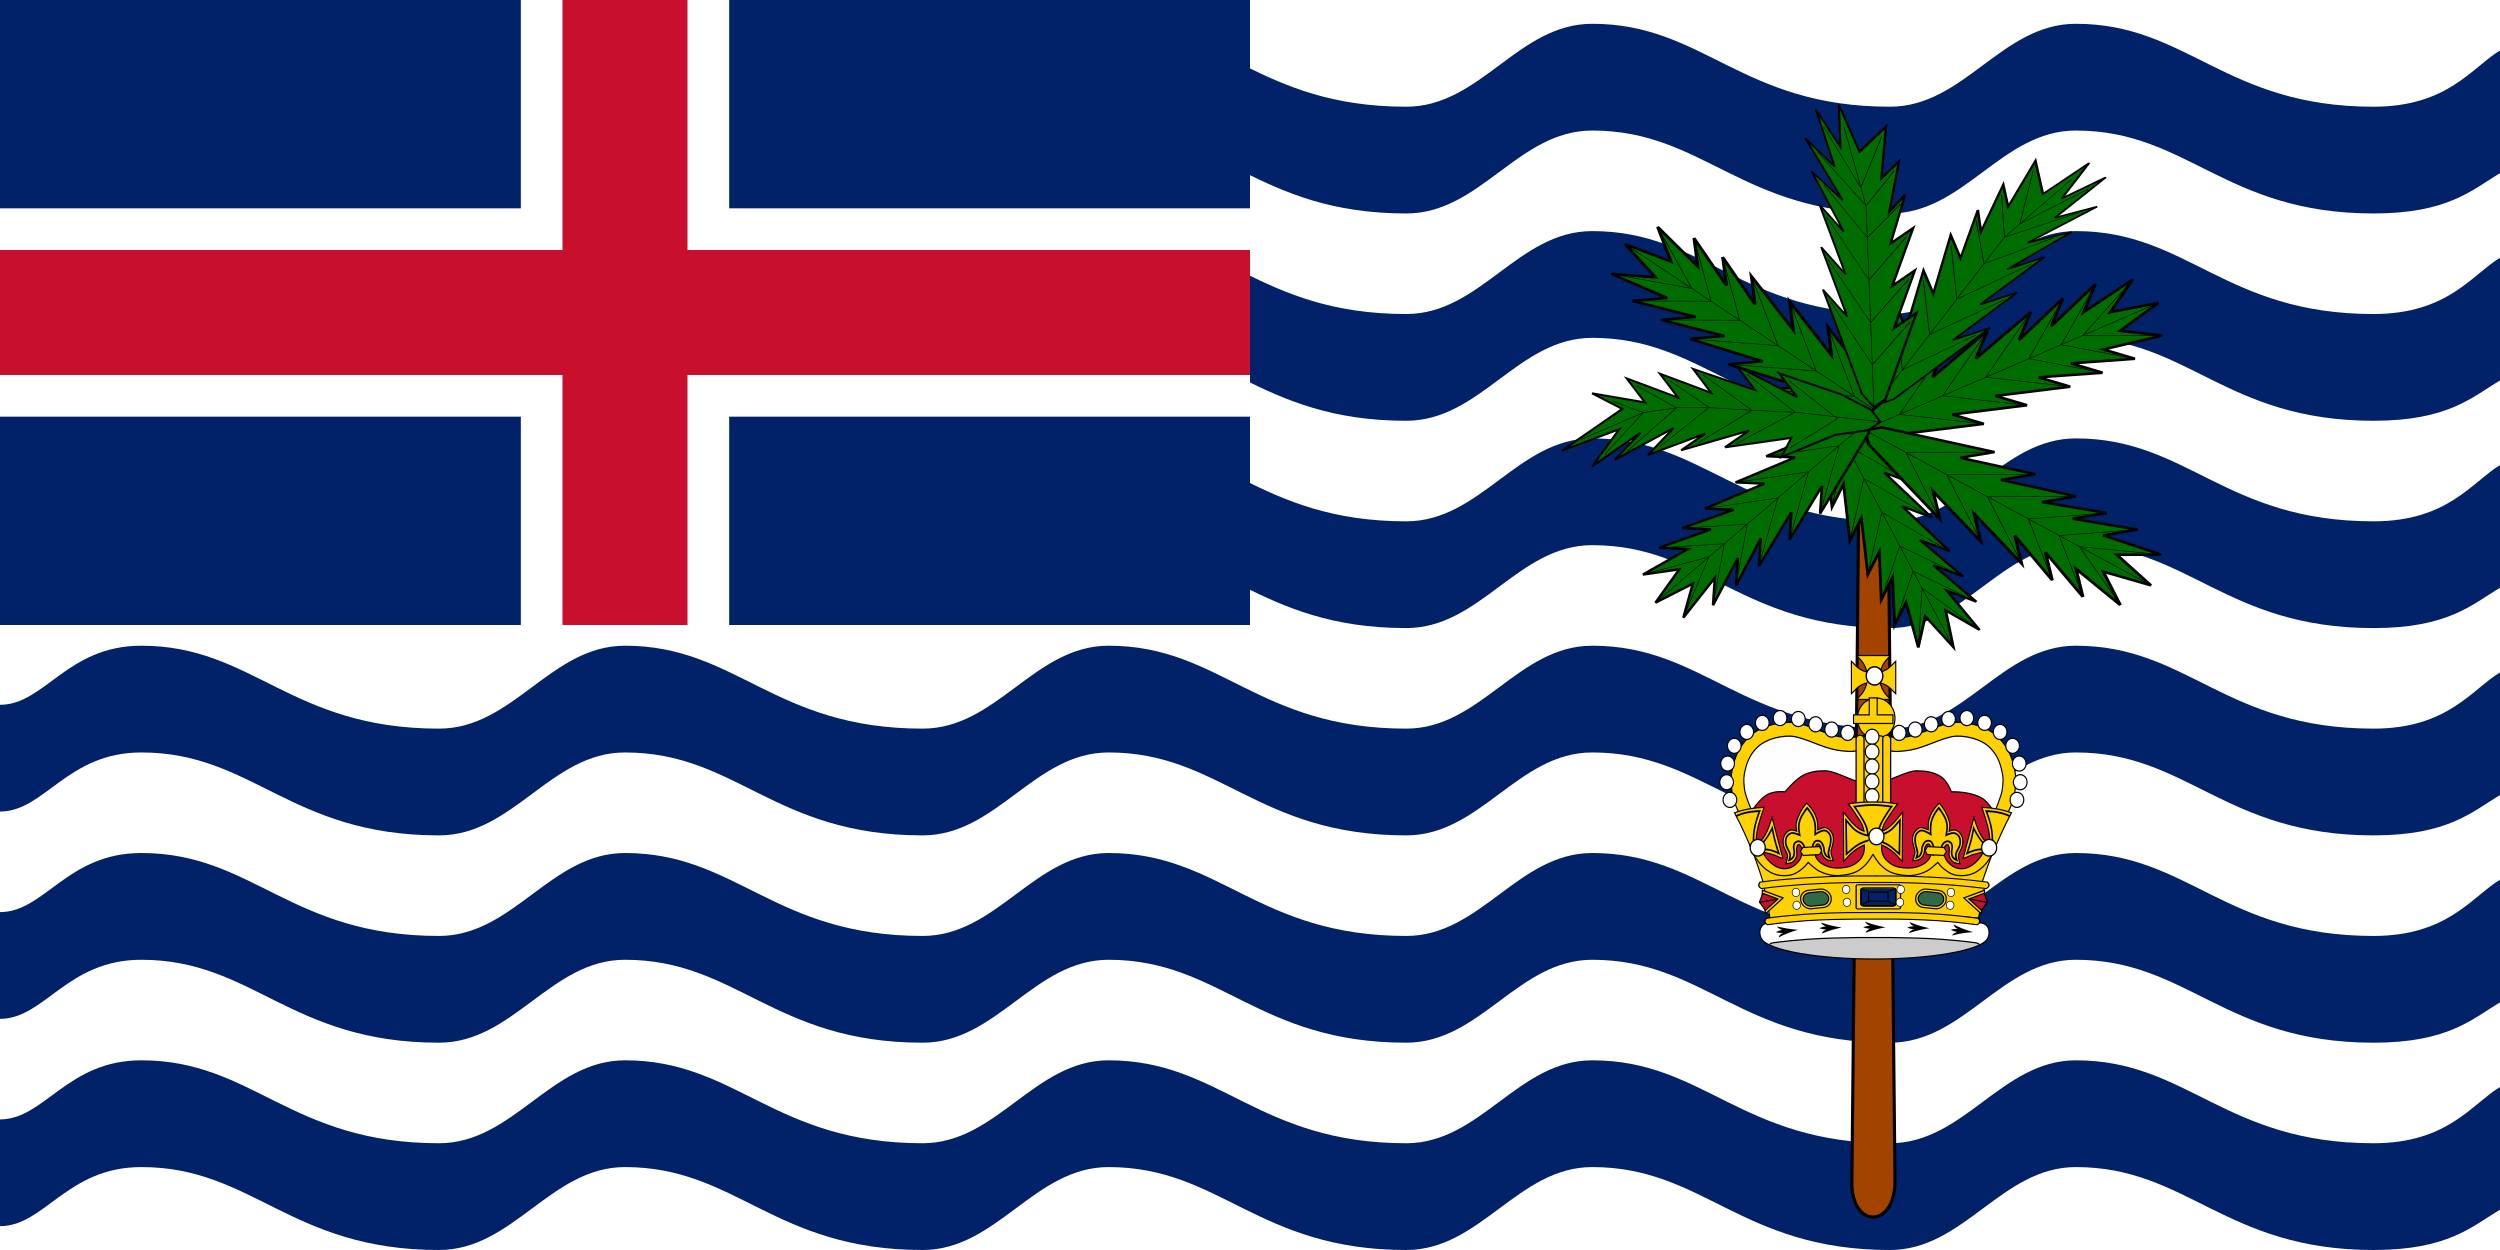 <svg xmlns="http://www.w3.org/2000/svg" xmlns:xlink="http://www.w3.org/1999/xlink" width="600" height="300">
  <defs>
    <path d="M358.406 213.625c-9.018 2-18.587 5.975-26.125 13.438-6.987 6.917-11.634 15.083-14.312 25-2.507 9.281-2.583 14.802-1.469 24.045 1.434 11.893 8.75 23.83 8.75 23.83l12.61-2.25s-7.598-16.016-8.454-23.111c-1.027-8.523-.995-11.257 1.125-19.108 2.197-8.133 5.386-13.722 10.875-19.156 5.177-5.126 12.47-8.301 19.938-10.032 6.661-1.543 14.188-2.204 20.031-1 11.099 2.288 18.31 5.912 30.375 9.719 8.703 2.746 15.356 3.688 24.156 4.188 5.383.305 11.605-1.038 17.438-2.282 5.832-1.244 10.719-2.531 10.719-2.531l-3.282-12.594s-4.661 1.235-10.156 2.407c-5.495 1.171-12.358 2.122-13.969 2.03-8.297-.47-13.167-1.163-20.969-3.624-11.168-3.525-19.074-7.432-31.687-10.063-8.5-1.773-17.217-.764-25.594 1.094z" style="line-height:normal;-inkscape-font-specification:&quot;Bitstream Vera Sans&quot;;text-indent:0;text-align:start;text-decoration-line:none;text-transform:none;marker:none" color="#000" font-style="normal" font-variant="normal" font-weight="400" font-stretch="normal" font-size="medium" font-family="Bitstream Vera Sans" text-decoration="none" letter-spacing="normal" word-spacing="normal" writing-mode="lr-tb" direction="ltr" text-anchor="start" display="inline" visibility="visible" fill="#fed100" fill-opacity="1" stroke="none" stroke-width="1.176" id="reuse-0"/>
    <path d="M358.406 213.625c-9.018 2-18.587 5.975-26.125 13.438-6.987 6.917-11.634 15.083-14.312 25-2.507 9.281-2.583 14.802-1.469 24.045 1.434 11.893 8.75 23.83 8.75 23.83l12.61-2.25s-7.598-16.016-8.454-23.111c-1.027-8.523-.995-11.257 1.125-19.108 2.197-8.133 5.386-13.722 10.875-19.156 5.177-5.126 12.47-8.301 19.938-10.032 6.661-1.543 14.188-2.204 20.031-1 11.099 2.288 18.31 5.912 30.375 9.719 8.703 2.746 15.356 3.688 24.156 4.188 5.383.305 11.605-1.038 17.438-2.282 5.832-1.244 10.719-2.531 10.719-2.531l-3.282-12.594s-4.661 1.235-10.156 2.407c-5.495 1.171-12.358 2.122-13.969 2.03-8.297-.47-13.167-1.163-20.969-3.624-11.168-3.525-19.074-7.432-31.687-10.063-8.5-1.773-17.217-.764-25.594 1.094z" style="line-height:normal;-inkscape-font-specification:&quot;Bitstream Vera Sans&quot;;text-indent:0;text-align:start;text-decoration-line:none;text-transform:none;marker:none" color="#000" font-style="normal" font-variant="normal" font-weight="400" font-stretch="normal" font-size="medium" font-family="Bitstream Vera Sans" text-decoration="none" letter-spacing="normal" word-spacing="normal" writing-mode="lr-tb" direction="ltr" text-anchor="start" display="inline" visibility="visible" fill="none" stroke="#000" stroke-width="1.176" stroke-miterlimit="4" stroke-dasharray="none" stroke-opacity="1" id="reuse-1"/>
    <path d="M2700.19 785.026a10.489 10.66 0 1 1-20.977 0 10.489 10.66 0 1 1 20.977 0z" style="marker:none" display="inline" visibility="visible" fill="#fff" fill-opacity="1" stroke="#000" stroke-width="1.768" stroke-linecap="butt" stroke-linejoin="miter" stroke-miterlimit="4" stroke-dasharray="none" stroke-dashoffset="0" stroke-opacity="1" id="reuse-2"/>
    <path d="m-644.322 561.769-.031.03h-.032c-13.369 1.258-28.842 2.629-42.343 5.032-1.91 2.982-2.068 5.7 1.406 7.875 12.963-2.307 28.246-3.711 41.625-4.969 18.145-1.374 36.44-2.233 54.687-2.468h35c10.916 0 33.969.87 54.688 2.5 20.625 1.622 41.687 4.937 41.687 4.937 3.595-2.398 3.204-5.08 1.25-7.875 0 0-21.257-3.406-42.312-5.062-20.96-1.65-43.984-2.5-55.313-2.5h-35c-18.464.072-36.9 1.21-55.312 2.5z" style="line-height:normal;-inkscape-font-specification:&quot;Bitstream Vera Sans&quot;;text-indent:0;text-align:start;text-decoration-line:none;text-transform:none;marker:none" color="#000" font-style="normal" font-variant="normal" font-weight="400" font-stretch="normal" font-size="medium" font-family="Bitstream Vera Sans" text-decoration="none" letter-spacing="normal" word-spacing="normal" writing-mode="lr-tb" direction="ltr" text-anchor="start" display="inline" visibility="visible" fill="#fed100" fill-opacity="1" stroke="none" stroke-width="1.33" id="reuse-3"/>
    <path d="m626.165 310.883-23.7-12.77 23.7-12.082 2.882 13.146z" display="inline" fill="#fed100" fill-opacity="1" stroke="#000" stroke-width="1.361" stroke-linecap="butt" stroke-linejoin="miter" stroke-miterlimit="4" stroke-dasharray="none" stroke-opacity="1" id="reuse-4"/>
    <path d="m626.165 307.466-17.182-9.259 17.182-8.759 5.657 8.579z" display="inline" fill="#c8102e" fill-opacity="1" stroke="none" id="reuse-5"/>
    <path d="m626.165 307.466-17.182-9.259 22.66-.18z" display="inline" fill="#c8102e" fill-opacity="1" stroke="none" id="reuse-6"/>
    <path d="m452.404 250.56 22.954-.024" fill="none" stroke="#000" stroke-width="1.361" stroke-linecap="butt" stroke-linejoin="miter" stroke-miterlimit="4" stroke-dasharray="none" stroke-opacity="1" id="reuse-7"/>
    <path d="m626.165 307.466-17.182-9.259 17.182-8.759 5.837 8.399z" display="inline" fill="none" stroke="#000" stroke-width="1.361" stroke-linecap="butt" stroke-linejoin="miter" stroke-miterlimit="4" stroke-dasharray="none" stroke-opacity="1" id="reuse-8"/>
  </defs>
  <clipPath id="c">
    <path d="M0 0v75h350v75h-50zm300 0H150v200H0v-50z"/>
  </clipPath>
  <clipPath id="b">
    <path d="M0 0h300v150H0z"/>
  </clipPath>
  <path fill="#fff" d="M0 0h600v300H0z"/>
  <path id="a" fill="#012169" d="M600 260.881c-6.723 4.045-12.499 13.498-30.36 13.498-35.711 0-44.641-19.902-71.427-19.902-17.856 0-26.785 19.902-44.641 19.902-35.715 0-44.643-19.902-71.429-19.902-17.857 0-26.786 19.902-44.643 19.902-35.714 0-44.643-19.902-71.428-19.902-17.858 0-26.786 19.902-44.643 19.902-35.714 0-44.643-19.902-71.429-19.902-17.858 0-26.786 19.902-44.643 19.902-35.714 0-44.643-19.902-71.428-19.902-17.858 0-23.215 14.182-33.929 14.182v25.621c10.714 0 16.071-14.181 33.929-14.181 26.785 0 35.714 19.901 71.428 19.901 17.857 0 26.785-19.901 44.643-19.901 26.785 0 35.715 19.901 71.429 19.901 17.857 0 26.785-19.901 44.643-19.901 26.785 0 35.714 19.901 71.428 19.901 17.857 0 26.786-19.901 44.643-19.901 26.786 0 35.714 19.901 71.429 19.901 17.856 0 26.785-19.901 44.641-19.901 26.786 0 35.716 19.901 71.427 19.901 17.861 0 23.637-5.64 30.36-9.684z"/>
  <use xlink:href="#a" transform="translate(0 -49.753)"/>
  <use xlink:href="#a" transform="translate(0 -99.507)"/>
  <use xlink:href="#a" transform="translate(0 -149.26)"/>
  <use xlink:href="#a" transform="translate(0 -199.014)"/>
  <use xlink:href="#a" transform="translate(0 -248.768)"/>
  <path fill="#fff" d="M0 0h290v152H0z" stroke-width=".983"/>
  <g clip-path="url(#b)">
    <path fill="#012169" d="M0 0h300v150H0z"/>
    <path stroke="#fff" stroke-width="50" d="M150 0v200M0 75h350"/>
    <path stroke="#c8102e" stroke-width="30" d="M150 0v200M0 75h350"/>
  </g>
  <path fill="#a24300" stroke="#000" stroke-width=".75" d="m446.523 79.222-2.069 204.161c-.28 11.585 10.345 11.63 10.345 0l-2.069-204.16z" stroke-miterlimit="4" stroke-dasharray="none" stroke-opacity="1"/>
  <g transform="matrix(.439 0 0 .377 122.2 25.058)">
    <g transform="matrix(-.315 .105 -.138 -.303 1046.472 373.319)">
      <g id="d" fill="none" stroke="#000">
        <path fill="#006d00" stroke="#000" stroke-width="4.453" d="m496.063 549.213 17.717 70.866 35.433-53.15-17.717 88.583 35.433-35.433-35.433 88.582 35.433-35.433-35.433 88.583 35.433-35.433-35.433 106.299 35.433-35.433-35.433 106.299 35.433-35.433-35.433 106.299-17.716 53.151-17.717 17.72-17.717-17.72-17.716-53.151-35.433-106.299 35.433 35.433-35.433-106.299 35.433 35.433-35.433-106.299 35.433 35.433-35.433-88.583 35.433 35.433-35.433-88.582 35.433 35.433-17.717-88.583 35.433 53.15z" transform="translate(177.166 -224.052)" stroke-opacity="1" stroke-miterlimit="4" stroke-dasharray="none"/>
        <path d="M673.229 325.161v496.067m-70.866-177.17 70.866 106.299 70.866-106.299"/>
        <path d="m602.363 573.192 70.866 106.299 70.866-106.299"/>
        <path d="m602.363 502.326 70.866 106.299 70.866-106.299"/>
        <path d="m602.363 449.176 70.866 88.583 70.866-88.583"/>
        <path d="m602.363 396.027 70.866 88.582 70.866-88.582"/>
        <path d="m620.079 342.877 53.15 106.299 53.15-106.299"/>
      </g>
    </g>
    <use xlink:href="#d" transform="matrix(.237 -.282 .295 .228 354.567 204.654)"/>
    <use xlink:href="#d" transform="matrix(.152 .335 -.333 .167 907.539 -153.47)"/>
    <use xlink:href="#d" transform="matrix(-.21 .302 -.315 -.199 1141.363 167.58)"/>
    <use xlink:href="#d" transform="matrix(-.208 -.258 .236 -.235 689.986 567.277)"/>
    <g transform="matrix(-.362 -.099 -.21 .318 1222.415 -24.23)">
      <g id="e" fill="none" stroke="#000">
        <path fill="#006d00" stroke="#000" stroke-width="3.336" d="m460.63 549.213 28.643 70.866 42.223-53.15-10.184 88.583 27.9-35.433-17.716 88.582 25.249-35.433-25.249 88.583 35.433-35.433-35.433 106.299 35.433-35.433-35.433 106.299 35.433-35.433-35.433 106.299-17.716 53.151-17.717 17.72-17.717-17.72-17.716-53.151-35.433-106.299 35.433 35.433-35.433-106.299 35.433 35.433-35.433-106.299 35.433 35.433-45.617-88.583 45.617 35.433-53.15-88.582 42.966 35.433-25.25-88.583 35.433 53.15z" transform="translate(283.465 -124.016)" stroke-miterlimit="4" stroke-dasharray="none" stroke-opacity="1"/>
        <path d="m750.673 460.63 28.855 124.016v336.618"/>
        <path d="m719.695 761.811 59.833 88.582 60.682-88.582"/>
        <path d="m717.998 690.945 61.53 88.582 60.682-88.582"/>
        <path d="m718.846 620.079 60.682 88.582 59.833-88.582"/>
        <path d="m716.3 566.929 63.228 70.866 53.149-70.866"/>
        <path d="m708.662 513.78 70.866 70.865 45.406-70.865"/>
        <path d="m719.589 469.222 53.15 86.886 35.327-95.478"/>
      </g>
    </g>
    <use xlink:href="#e" transform="matrix(.361 .104 .013 .381 452.761 -239.266)"/>
    <g fill="none" stroke="#000">
      <path fill="#006d00" stroke="#000" stroke-width="3.523" d="m354.331 531.496 88.583 88.583 17.716-53.149v88.582l35.433-35.433-17.716 88.583 35.432-35.434-17.716 88.584 35.433-35.433-17.716 106.299 35.433-35.433-35.433 106.299 35.433-35.433-17.717 106.298-17.716 53.151-17.717 17.72-17.717-17.72-17.716-53.151-53.15-82.294 35.434 11.429-35.433-106.299 35.433 35.433-53.15-106.299 35.433 35.433-53.15-88.584 53.15 35.434-70.866-88.583 53.149 35.433-70.866-70.866 70.866 35.433z" transform="matrix(.046 -.365 .326 .065 386.005 315.21)" stroke-miterlimit="4" stroke-dasharray="none" stroke-opacity="1"/>
      <path d="m378.962 560.015 63.952 95.497 17.716 53.15 8.859 45.205 8.858 78.811 9.315 70.866 8.401 141.736" transform="matrix(.046 -.365 .326 .065 386.005 315.21)"/>
      <path d="m425.197 903.544 63.665 70.866 50.749-88.583" transform="matrix(.046 -.365 .326 .065 386.005 315.21)"/>
      <path d="m417.082 814.961 70.579 88.583 50.75-88.583" transform="matrix(.046 -.365 .326 .065 386.005 315.21)"/>
      <path d="m407.48 752.443 70.867 80.235 45.948-88.583M372.047 637.796l88.583 70.866 25.831-70.866" transform="matrix(.046 -.365 .326 .065 386.005 315.21)"/>
      <path d="m360.618 602.363 82.296 53.149 10.515-53.149m-63.665 88.582 81.095 70.866 33.946-70.866" transform="matrix(.046 -.365 .326 .065 386.005 315.21)"/>
    </g>
  </g>
  <path d="M451.749 194.518h28.445s1.872-4.25 2.083-6.132c.253-2.26.245-2.986-.277-5.07-.541-2.157-1.327-3.64-2.679-5.082-1.275-1.36-3.071-2.202-4.91-2.661-1.642-.41-3.496-.585-4.935-.266-2.734.607-4.51 1.569-7.482 2.579-2.144.729-3.782.978-5.95 1.11-1.326.082-2.858-.274-4.295-.604zm-4.24 0h-28.446s-1.87-4.25-2.082-6.132c-.253-2.26-.245-2.986.278-5.07.54-2.157 1.326-3.64 2.678-5.082 1.275-1.36 3.072-2.202 4.911-2.661 1.64-.41 3.495-.585 4.934-.266 2.734.607 4.51 1.569 7.482 2.579 2.144.729 3.782.978 5.95 1.11 1.326.082 2.858-.274 4.295-.604z" style="line-height:normal;-inkscape-font-specification:&quot;Bitstream Vera Sans&quot;;text-indent:0;text-align:start;text-decoration-line:none;text-transform:none;marker:none" color="#000" font-style="normal" font-variant="normal" font-weight="400" font-stretch="normal" font-size="medium" font-family="Bitstream Vera Sans" text-decoration="none" letter-spacing="normal" word-spacing="normal" writing-mode="lr-tb" direction="ltr" text-anchor="start" display="inline" visibility="visible" opacity=".995" fill="#fff" fill-opacity="1" stroke="none" stroke-width=".301" stroke-miterlimit="4" stroke-dasharray="none" stroke-opacity="1"/>
  <path d="M1078.843 808.643c-9.002.106-18.004.283-26.935.85-6.593.497-14.106 1.064-20.521 1.985l-1.63.284c-4.04.78-4.608 5.6-2.481 8.222 4.324 5.423 29.948 9.64 60.215 9.64 30.231 0 55.855-4.217 60.179-9.64 2.126-2.623 1.56-7.443-2.481-8.222l-1.63-.284c-6.38-.921-13.929-1.488-20.52-1.985-8.932-.567-17.934-.744-26.936-.85h-8.612z" transform="matrix(.448 0 0 .482 -37.317 -169.71)" fill="#fff" fill-opacity="1" fill-rule="nonzero" stroke="none"/>
  <path d="M1093.48 813.817a68.692 68.692 0 0 1-6.238-1.311 78.627 78.627 0 0 1-4.855-1.489c.46.745 1.134 1.489 2.764 2.056-1.31-.035-3.047.46-3.685.744.638.248 2.445.745 3.756.71-1.594.566-2.197 1.31-2.551 2.055a59.605 59.605 0 0 1 4.43-1.383 68.882 68.882 0 0 1 6.38-1.382zm-23.533.107a59.52 59.52 0 0 1-6.238-1.135 53.966 53.966 0 0 1-4.89-1.346c.425.744 1.134 1.453 2.8 1.984-1.347 0-3.048.567-3.651.851.638.248 2.445.673 3.757.603-1.56.602-2.162 1.382-2.517 2.126 1.383-.532 2.836-1.063 4.395-1.524 1.985-.602 4.076-1.099 6.344-1.56zm-23.356 1.134a66.684 66.684 0 0 1-6.344-.71c-1.736-.283-3.402-.602-4.962-.991.497.708 1.241 1.382 2.942 1.772-1.311.106-2.977.78-3.58 1.098.674.177 2.482.496 3.793.355-1.524.709-2.056 1.524-2.34 2.303 1.347-.638 2.765-1.276 4.29-1.843a53.146 53.146 0 0 1 6.201-1.984zm70.422-.78c-2.233.319-4.324.673-6.273 1.134a44.33 44.33 0 0 0-4.89 1.382c.46-.744 1.133-1.488 2.799-1.984-1.311-.036-3.048-.567-3.65-.851.637-.248 2.445-.673 3.756-.638-1.56-.602-2.162-1.347-2.48-2.126 1.382.567 2.835 1.063 4.394 1.559 1.95.567 4.04 1.099 6.344 1.524zm23.285 1.949c-2.233.142-4.324.355-6.308.674a65.386 65.386 0 0 0-4.998 1.027c.532-.708 1.276-1.382 2.977-1.772-1.346-.106-3.012-.78-3.615-1.098.674-.213 2.481-.532 3.828-.355-1.524-.709-2.091-1.524-2.375-2.303a70.806 70.806 0 0 0 4.289 1.843 71.184 71.184 0 0 0 6.202 1.984z" transform="matrix(.448 0 0 .482 -37.317 -169.71)" fill="#000" fill-opacity="1" fill-rule="nonzero" stroke="none"/>
  <path d="M1087.49 818.92c-36.079 0-57.946 2.092-56.138 3.687 12.652 5.28 37.567 6.982 56.139 7.017 18.535-.035 43.45-1.737 56.103-7.017 1.808-1.595-20.06-3.686-56.103-3.686z" transform="matrix(.448 0 0 .482 -37.317 -169.71)" fill="#ccc" fill-opacity="1" fill-rule="nonzero" stroke="none"/>
  <path d="M1143.523 822.713c.32-.85-1.098-1.099-2.587-1.276-5.777-.744-12.192-1.24-17.898-1.666-8.931-.567-17.933-.744-26.935-.85h-17.26c-9.002.106-18.004.283-26.935.85-5.707.426-12.121.922-17.898 1.666-1.489.177-2.907.425-2.588 1.276" transform="matrix(.448 0 0 .482 -37.317 -169.71)" fill="none" stroke="#000" stroke-width=".616" stroke-linecap="butt" stroke-linejoin="miter" stroke-miterlimit="4" stroke-dasharray="none" stroke-opacity="1"/>
  <path d="M1078.843 808.643c-9.002.106-18.004.283-26.935.85-6.593.497-14.106 1.064-20.521 1.985l-1.63.284c-4.04.78-4.608 5.6-2.481 8.222 4.324 5.423 29.948 9.64 60.215 9.64 30.231 0 55.855-4.217 60.179-9.64 2.126-2.623 1.56-7.443-2.481-8.222l-1.63-.284c-6.38-.921-13.929-1.488-20.52-1.985-8.932-.567-17.934-.744-26.936-.85h-8.612z" transform="matrix(.448 0 0 .482 -37.317 -169.71)" fill="none" stroke="#000" stroke-width=".616" stroke-linecap="butt" stroke-linejoin="miter" stroke-miterlimit="4" stroke-dasharray="none" stroke-opacity="1"/>
  <g stroke-width="1.176" stroke-miterlimit="4" stroke-dasharray="none">
    <g display="inline" stroke-width="2.417" stroke-miterlimit="4" stroke-dasharray="none">
      <path d="m1219.614 702.297 17.558-48.6 7.092-20.121 17.575-10.353 17.8-38.344 8.386-10.028 1.294-35.329s-12.298-25.06-31.33-34.06c-27.225-12.874-64.18-11.103-64.18-11.103s-8.536-21.396-24.192-29.722c-15.657-8.327-33.042-10.334-51.29-10.334-18.246 0-50.994 15.463-68.703 20.009-9.207 2.363-29.998 10.333-29.998 10.333s-20.792-7.97-29.999-10.333c-17.709-4.546-50.457-20.009-68.704-20.009-18.247 0-35.064 1.705-51.289 10.334-15.088 8.024-35.803 29.722-35.803 29.722s-23.717-3.051-40.378 6.45c-20.783 11.851-35.428 36.778-35.428 36.778l1.435 38.6 3.272 14.756 13.43 14.63 17.507 29.548 12.543 29.142 13.425 38.034z" transform="matrix(.111 0 0 .126 335.833 127.758)" fill="#c8102e" fill-opacity="1" fill-rule="evenodd" stroke="none"/>
      <path d="m1219.614 702.297 17.558-48.6 7.092-20.121 17.575-10.353 17.8-38.344 8.386-10.028 1.294-35.329s-12.298-25.06-31.33-34.06c-27.225-12.874-64.18-11.103-64.18-11.103s-8.536-21.396-24.192-29.722c-15.657-8.327-33.042-10.334-51.29-10.334-18.246 0-50.994 15.463-68.703 20.009-9.207 2.363-29.998 10.333-29.998 10.333s-20.792-7.97-29.999-10.333c-17.709-4.546-50.457-20.009-68.704-20.009-18.247 0-35.064 1.705-51.289 10.334-15.088 8.024-35.803 29.722-35.803 29.722s-23.717-3.051-40.378 6.45c-20.783 11.851-35.428 36.778-35.428 36.778l1.435 38.6 3.272 14.756 13.43 14.63 17.507 29.548 12.543 29.142 13.425 38.034z" transform="matrix(.111 0 0 .126 335.833 127.758)" display="inline" fill="none" stroke="#000" stroke-width="2.417" stroke-linecap="butt" stroke-linejoin="miter" stroke-miterlimit="4" stroke-dasharray="none" stroke-opacity="1"/>
    </g>
    <g stroke-width="1.176" stroke-miterlimit="4" stroke-dasharray="none">
      <g stroke-width="1.176" stroke-miterlimit="4" stroke-dasharray="none">
        <g stroke-width="1.176" stroke-miterlimit="4" stroke-dasharray="none">
          <g display="inline" stroke-width="1.176" stroke-miterlimit="4" stroke-dasharray="none">
            <g stroke-width="1.176" stroke-miterlimit="4" stroke-dasharray="none">
              <use style="line-height:normal;-inkscape-font-specification:&quot;Bitstream Vera Sans&quot;;text-indent:0;text-align:start;text-decoration-line:none;text-transform:none;marker:none" transform="matrix(-.235 0 0 .253 557.991 119.83)" color="#000" font-style="normal" font-variant="normal" font-weight="400" font-stretch="normal" font-size="medium" font-family="Bitstream Vera Sans" text-decoration="none" letter-spacing="normal" word-spacing="normal" writing-mode="lr-tb" direction="ltr" text-anchor="start" display="inline" visibility="visible" fill-opacity="1" stroke-width="1.176" xlink:href="#reuse-0"/>
              <use style="line-height:normal;-inkscape-font-specification:&quot;Bitstream Vera Sans&quot;;text-indent:0;text-align:start;text-decoration-line:none;text-transform:none;marker:none" transform="matrix(-.235 0 0 .253 557.991 119.83)" color="#000" font-style="normal" font-variant="normal" font-weight="400" font-stretch="normal" font-size="medium" font-family="Bitstream Vera Sans" text-decoration="none" letter-spacing="normal" word-spacing="normal" writing-mode="lr-tb" direction="ltr" text-anchor="start" display="inline" visibility="visible" stroke-width="1.176" stroke-miterlimit="4" stroke-dasharray="none" stroke-opacity="1" xlink:href="#reuse-1"/>
            </g>
            <g display="inline" stroke-width=".884" stroke-miterlimit="4" stroke-dasharray="none">
              <g display="inline" stroke-width="1.768" stroke-miterlimit="4" stroke-dasharray="none">
                <use style="marker:none" transform="matrix(-.156 0 0 .168 903.662 60.086)" display="inline" visibility="visible" fill-opacity="1" stroke-width="1.768" stroke-linecap="butt" stroke-linejoin="miter" stroke-miterlimit="4" stroke-dasharray="none" stroke-dashoffset="0" stroke-opacity="1" xlink:href="#reuse-2"/>
              </g>
            </g>
            <g display="inline" stroke-width=".884" stroke-miterlimit="4" stroke-dasharray="none">
              <g display="inline" stroke-width="1.768" stroke-miterlimit="4" stroke-dasharray="none">
                <use style="marker:none" transform="matrix(-.156 0 0 .168 904.45 55.85)" display="inline" visibility="visible" fill-opacity="1" stroke-width="1.768" stroke-linecap="butt" stroke-linejoin="miter" stroke-miterlimit="4" stroke-dasharray="none" stroke-dashoffset="0" stroke-opacity="1" xlink:href="#reuse-2"/>
              </g>
            </g>
            <g display="inline" stroke-width=".884" stroke-miterlimit="4" stroke-dasharray="none">
              <g display="inline" stroke-width="1.768" stroke-miterlimit="4" stroke-dasharray="none">
                <use style="marker:none" transform="matrix(-.156 0 0 .168 904.212 51.368)" display="inline" visibility="visible" fill-opacity="1" stroke-width="1.768" stroke-linecap="butt" stroke-linejoin="miter" stroke-miterlimit="4" stroke-dasharray="none" stroke-dashoffset="0" stroke-opacity="1" xlink:href="#reuse-2"/>
              </g>
            </g>
            <g display="inline" stroke-width=".884" stroke-miterlimit="4" stroke-dasharray="none">
              <g display="inline" stroke-width="1.768" stroke-miterlimit="4" stroke-dasharray="none">
                <use style="marker:none" transform="matrix(-.156 0 0 .168 902.612 47.116)" display="inline" visibility="visible" fill-opacity="1" stroke-width="1.768" stroke-linecap="butt" stroke-linejoin="miter" stroke-miterlimit="4" stroke-dasharray="none" stroke-dashoffset="0" stroke-opacity="1" xlink:href="#reuse-2"/>
              </g>
            </g>
            <g display="inline" stroke-width=".884" stroke-miterlimit="4" stroke-dasharray="none">
              <g display="inline" stroke-width="1.768" stroke-miterlimit="4" stroke-dasharray="none">
                <use style="marker:none" transform="matrix(-.156 0 0 .168 899.625 43.783)" display="inline" visibility="visible" fill-opacity="1" stroke-width="1.768" stroke-linecap="butt" stroke-linejoin="miter" stroke-miterlimit="4" stroke-dasharray="none" stroke-dashoffset="0" stroke-opacity="1" xlink:href="#reuse-2"/>
              </g>
            </g>
            <g display="inline" stroke-width=".884" stroke-miterlimit="4" stroke-dasharray="none">
              <g display="inline" stroke-width="1.768" stroke-miterlimit="4" stroke-dasharray="none">
                <use style="marker:none" transform="matrix(-.156 0 0 .168 895.89 41.6)" display="inline" visibility="visible" fill-opacity="1" stroke-width="1.768" stroke-linecap="butt" stroke-linejoin="miter" stroke-miterlimit="4" stroke-dasharray="none" stroke-dashoffset="0" stroke-opacity="1" xlink:href="#reuse-2"/>
              </g>
            </g>
            <g display="inline" stroke-width=".884" stroke-miterlimit="4" stroke-dasharray="none">
              <g display="inline" stroke-width="1.768" stroke-miterlimit="4" stroke-dasharray="none">
                <use style="marker:none" transform="matrix(-.156 0 0 .168 891.623 40.45)" display="inline" visibility="visible" fill-opacity="1" stroke-width="1.768" stroke-linecap="butt" stroke-linejoin="miter" stroke-miterlimit="4" stroke-dasharray="none" stroke-dashoffset="0" stroke-opacity="1" xlink:href="#reuse-2"/>
              </g>
            </g>
            <g display="inline" stroke-width=".884" stroke-miterlimit="4" stroke-dasharray="none">
              <g display="inline" stroke-width="1.768" stroke-miterlimit="4" stroke-dasharray="none">
                <use style="marker:none" transform="matrix(-.156 0 0 .168 887.25 40.68)" display="inline" visibility="visible" fill-opacity="1" stroke-width="1.768" stroke-linecap="butt" stroke-linejoin="miter" stroke-miterlimit="4" stroke-dasharray="none" stroke-dashoffset="0" stroke-opacity="1" xlink:href="#reuse-2"/>
              </g>
            </g>
            <g display="inline" stroke-width=".884" stroke-miterlimit="4" stroke-dasharray="none">
              <g display="inline" stroke-width="1.768" stroke-miterlimit="4" stroke-dasharray="none">
                <use style="marker:none" transform="matrix(-.156 0 0 .168 875.407 44.013)" display="inline" visibility="visible" fill-opacity="1" stroke-width="1.768" stroke-linecap="butt" stroke-linejoin="miter" stroke-miterlimit="4" stroke-dasharray="none" stroke-dashoffset="0" stroke-opacity="1" xlink:href="#reuse-2"/>
              </g>
            </g>
            <g display="inline" stroke-width=".884" stroke-miterlimit="4" stroke-dasharray="none">
              <g display="inline" stroke-width="1.768" stroke-miterlimit="4" stroke-dasharray="none">
                <use style="marker:none" transform="matrix(-.156 0 0 .168 883.089 41.945)" display="inline" visibility="visible" fill-opacity="1" stroke-width="1.768" stroke-linecap="butt" stroke-linejoin="miter" stroke-miterlimit="4" stroke-dasharray="none" stroke-dashoffset="0" stroke-opacity="1" xlink:href="#reuse-2"/>
              </g>
            </g>
            <g display="inline" stroke-width=".884" stroke-miterlimit="4" stroke-dasharray="none">
              <g display="inline" stroke-width="1.768" stroke-miterlimit="4" stroke-dasharray="none">
                <use style="marker:none" transform="matrix(-.156 0 0 .168 879.248 43.209)" display="inline" visibility="visible" fill-opacity="1" stroke-width="1.768" stroke-linecap="butt" stroke-linejoin="miter" stroke-miterlimit="4" stroke-dasharray="none" stroke-dashoffset="0" stroke-opacity="1" xlink:href="#reuse-2"/>
              </g>
            </g>
          </g>
          <g stroke-width="1.176" stroke-miterlimit="4" stroke-dasharray="none">
            <g stroke-width="1.176" stroke-miterlimit="4" stroke-dasharray="none">
              <use style="line-height:normal;-inkscape-font-specification:&quot;Bitstream Vera Sans&quot;;text-indent:0;text-align:start;text-decoration-line:none;text-transform:none;marker:none" transform="matrix(.235 0 0 .253 341.256 119.83)" color="#000" font-style="normal" font-variant="normal" font-weight="400" font-stretch="normal" font-size="medium" font-family="Bitstream Vera Sans" text-decoration="none" letter-spacing="normal" word-spacing="normal" writing-mode="lr-tb" direction="ltr" text-anchor="start" display="inline" visibility="visible" fill-opacity="1" stroke-width="1.176" xlink:href="#reuse-0"/>
              <use style="line-height:normal;-inkscape-font-specification:&quot;Bitstream Vera Sans&quot;;text-indent:0;text-align:start;text-decoration-line:none;text-transform:none;marker:none" transform="matrix(.235 0 0 .253 341.256 119.83)" color="#000" font-style="normal" font-variant="normal" font-weight="400" font-stretch="normal" font-size="medium" font-family="Bitstream Vera Sans" text-decoration="none" letter-spacing="normal" word-spacing="normal" writing-mode="lr-tb" direction="ltr" text-anchor="start" display="inline" visibility="visible" stroke-width="1.176" stroke-miterlimit="4" stroke-dasharray="none" stroke-opacity="1" xlink:href="#reuse-1"/>
            </g>
            <g display="inline" stroke-width=".884" stroke-miterlimit="4" stroke-dasharray="none">
              <g display="inline" stroke-width="1.768" stroke-miterlimit="4" stroke-dasharray="none">
                <use style="marker:none" transform="matrix(.156 0 0 .168 -4.414 60.086)" display="inline" visibility="visible" fill-opacity="1" stroke-width="1.768" stroke-linecap="butt" stroke-linejoin="miter" stroke-miterlimit="4" stroke-dasharray="none" stroke-dashoffset="0" stroke-opacity="1" xlink:href="#reuse-2"/>
              </g>
            </g>
            <g display="inline" stroke-width=".884" stroke-miterlimit="4" stroke-dasharray="none">
              <g display="inline" stroke-width="1.768" stroke-miterlimit="4" stroke-dasharray="none">
                <use style="marker:none" transform="matrix(.156 0 0 .168 -5.203 55.85)" display="inline" visibility="visible" fill-opacity="1" stroke-width="1.768" stroke-linecap="butt" stroke-linejoin="miter" stroke-miterlimit="4" stroke-dasharray="none" stroke-dashoffset="0" stroke-opacity="1" xlink:href="#reuse-2"/>
              </g>
            </g>
            <g display="inline" stroke-width=".884" stroke-miterlimit="4" stroke-dasharray="none">
              <g display="inline" stroke-width="1.768" stroke-miterlimit="4" stroke-dasharray="none">
                <use style="marker:none" transform="matrix(.156 0 0 .168 -4.965 51.368)" display="inline" visibility="visible" fill-opacity="1" stroke-width="1.768" stroke-linecap="butt" stroke-linejoin="miter" stroke-miterlimit="4" stroke-dasharray="none" stroke-dashoffset="0" stroke-opacity="1" xlink:href="#reuse-2"/>
              </g>
            </g>
            <g display="inline" stroke-width=".884" stroke-miterlimit="4" stroke-dasharray="none">
              <g display="inline" stroke-width="1.768" stroke-miterlimit="4" stroke-dasharray="none">
                <use style="marker:none" transform="matrix(.156 0 0 .168 -3.364 47.116)" display="inline" visibility="visible" fill-opacity="1" stroke-width="1.768" stroke-linecap="butt" stroke-linejoin="miter" stroke-miterlimit="4" stroke-dasharray="none" stroke-dashoffset="0" stroke-opacity="1" xlink:href="#reuse-2"/>
              </g>
            </g>
            <g display="inline" stroke-width=".884" stroke-miterlimit="4" stroke-dasharray="none">
              <g display="inline" stroke-width="1.768" stroke-miterlimit="4" stroke-dasharray="none">
                <use style="marker:none" transform="matrix(.156 0 0 .168 -.377 43.783)" display="inline" visibility="visible" fill-opacity="1" stroke-width="1.768" stroke-linecap="butt" stroke-linejoin="miter" stroke-miterlimit="4" stroke-dasharray="none" stroke-dashoffset="0" stroke-opacity="1" xlink:href="#reuse-2"/>
              </g>
            </g>
            <g display="inline" stroke-width=".884" stroke-miterlimit="4" stroke-dasharray="none">
              <g display="inline" stroke-width="1.768" stroke-miterlimit="4" stroke-dasharray="none">
                <use style="marker:none" transform="matrix(.156 0 0 .168 3.357 41.6)" display="inline" visibility="visible" fill-opacity="1" stroke-width="1.768" stroke-linecap="butt" stroke-linejoin="miter" stroke-miterlimit="4" stroke-dasharray="none" stroke-dashoffset="0" stroke-opacity="1" xlink:href="#reuse-2"/>
              </g>
            </g>
            <g display="inline" stroke-width=".884" stroke-miterlimit="4" stroke-dasharray="none">
              <g display="inline" stroke-width="1.768" stroke-miterlimit="4" stroke-dasharray="none">
                <use style="marker:none" transform="matrix(.156 0 0 .168 7.624 40.45)" display="inline" visibility="visible" fill-opacity="1" stroke-width="1.768" stroke-linecap="butt" stroke-linejoin="miter" stroke-miterlimit="4" stroke-dasharray="none" stroke-dashoffset="0" stroke-opacity="1" xlink:href="#reuse-2"/>
              </g>
            </g>
            <g display="inline" stroke-width=".884" stroke-miterlimit="4" stroke-dasharray="none">
              <g display="inline" stroke-width="1.768" stroke-miterlimit="4" stroke-dasharray="none">
                <use style="marker:none" transform="matrix(.156 0 0 .168 11.998 40.68)" display="inline" visibility="visible" fill-opacity="1" stroke-width="1.768" stroke-linecap="butt" stroke-linejoin="miter" stroke-miterlimit="4" stroke-dasharray="none" stroke-dashoffset="0" stroke-opacity="1" xlink:href="#reuse-2"/>
              </g>
            </g>
            <g display="inline" stroke-width=".884" stroke-miterlimit="4" stroke-dasharray="none">
              <g display="inline" stroke-width="1.768" stroke-miterlimit="4" stroke-dasharray="none">
                <use style="marker:none" transform="matrix(.156 0 0 .168 23.84 44.013)" display="inline" visibility="visible" fill-opacity="1" stroke-width="1.768" stroke-linecap="butt" stroke-linejoin="miter" stroke-miterlimit="4" stroke-dasharray="none" stroke-dashoffset="0" stroke-opacity="1" xlink:href="#reuse-2"/>
              </g>
            </g>
            <g display="inline" stroke-width=".884" stroke-miterlimit="4" stroke-dasharray="none">
              <g display="inline" stroke-width="1.768" stroke-miterlimit="4" stroke-dasharray="none">
                <use style="marker:none" transform="matrix(.156 0 0 .168 16.159 41.945)" display="inline" visibility="visible" fill-opacity="1" stroke-width="1.768" stroke-linecap="butt" stroke-linejoin="miter" stroke-miterlimit="4" stroke-dasharray="none" stroke-dashoffset="0" stroke-opacity="1" xlink:href="#reuse-2"/>
              </g>
            </g>
            <g display="inline" stroke-width=".884" stroke-miterlimit="4" stroke-dasharray="none">
              <g display="inline" stroke-width="1.768" stroke-miterlimit="4" stroke-dasharray="none">
                <use style="marker:none" transform="matrix(.156 0 0 .168 20 43.209)" display="inline" visibility="visible" fill-opacity="1" stroke-width="1.768" stroke-linecap="butt" stroke-linejoin="miter" stroke-miterlimit="4" stroke-dasharray="none" stroke-dashoffset="0" stroke-opacity="1" xlink:href="#reuse-2"/>
              </g>
            </g>
          </g>
        </g>
        <g stroke-width="1.176" stroke-miterlimit="4" stroke-dasharray="none">
          <g stroke-width=".972" stroke-miterlimit="4" stroke-dasharray="none">
            <g stroke-width=".972" stroke-miterlimit="4" stroke-dasharray="none">
              <path d="M185.96 37.047c1.567-1.984 3.44-3.458 4.956-5.475 1.594-2.12 2.81-4.798 3.436-7.503-2.771.69-5.45 1.907-7.57 3.5-2.016 1.518-3.49 3.39-5.474 4.957V7.116c1.984 1.567 3.458 3.439 5.475 4.956 2.12 1.594 4.798 2.81 7.569 3.501-.625-2.705-1.842-5.383-3.436-7.503-1.517-2.017-3.389-3.49-4.956-5.475h28.151c-1.567 1.984-3.439 3.458-4.956 5.475-1.594 2.12-2.81 4.798-3.435 7.503 2.77-.69 5.45-1.907 7.569-3.501 2.017-1.517 3.49-3.39 5.474-4.956v25.41c-1.984-1.567-3.457-3.439-5.474-4.956-2.12-1.594-4.798-2.81-7.57-3.501.626 2.705 1.842 5.383 3.436 7.503 1.517 2.017 3.39 3.49 4.956 5.475z" transform="matrix(.284 0 0 .306 392.844 156.536)" display="inline" fill="#fed100" fill-opacity="1" stroke="#000" stroke-width=".972" stroke-miterlimit="4" stroke-dasharray="none" stroke-opacity="1"/>
            </g>
            <g display="inline" stroke-width=".73" stroke-miterlimit="4" stroke-dasharray="none">
              <g display="inline" stroke-width="1.461" stroke-miterlimit="4" stroke-dasharray="none">
                <use style="marker:none" transform="matrix(.189 0 0 .203 -58.467 2.86)" display="inline" visibility="visible" fill-opacity="1" stroke-width="1.461" stroke-linecap="butt" stroke-linejoin="miter" stroke-miterlimit="4" stroke-dasharray="none" stroke-dashoffset="0" stroke-opacity="1" xlink:href="#reuse-2"/>
              </g>
            </g>
          </g>
          <g stroke-width="1.247" stroke-miterlimit="4" stroke-dasharray="none">
            <g display="inline" stroke-width=".675" stroke-miterlimit="4" stroke-dasharray="none">
              <path d="M2700.19 785.026a10.489 10.66 0 1 1-20.977 0 10.489 10.66 0 1 1 20.977 0z" style="marker:none" transform="matrix(.429 0 0 .454 -703.591 -183.976)" display="inline" visibility="visible" fill="#fed100" fill-opacity="1" stroke="none" stroke-width=".649"/>
              <path d="M2700.19 785.026a10.489 10.66 0 1 1-20.977 0 10.489 10.66 0 1 1 20.977 0z" style="marker:none" transform="matrix(.429 0 0 .454 -703.591 -183.976)" display="inline" visibility="visible" fill="none" stroke="#000" stroke-width=".649" stroke-linecap="butt" stroke-linejoin="miter" stroke-miterlimit="4" stroke-dasharray="none" stroke-dashoffset="0" stroke-opacity="1"/>
            </g>
            <g stroke-width="1.247" stroke-miterlimit="4" stroke-dasharray="none">
              <path d="M195.844 28.438V45.5H178.78v8.688h42.813V45.5H204.5V28.437z" transform="matrix(.221 0 0 .238 405.334 160.738)" fill="#fed100" fill-opacity="1" stroke="none"/>
              <path d="M195.844 28.437V45.5H178.78v8.687h42.813V45.5H204.5V28.437z" transform="matrix(.221 0 0 .238 405.334 160.738)" display="inline" fill="none" stroke="#000" stroke-width="1.247" stroke-miterlimit="4" stroke-dasharray="none" stroke-opacity="1"/>
            </g>
          </g>
          <g stroke-width="1.176" stroke-miterlimit="4" stroke-dasharray="none">
            <g stroke-width="1.176" stroke-miterlimit="4" stroke-dasharray="none">
              <g transform="matrix(.235 0 0 .253 403.883 167.747)" stroke-width="1.176" stroke-miterlimit="4" stroke-dasharray="none">
                <rect width="25.322" height="71.72" x="182.326" y="34.934" ry="6.386" style="marker:none" display="inline" visibility="visible" fill="#fed100" fill-opacity="1" fill-rule="evenodd" stroke="none" stroke-width="1.176"/>
                <rect width="25.322" height="71.72" x="182.326" y="34.934" ry="6.386" style="marker:none" display="inline" visibility="visible" fill="none" stroke="#000" stroke-width="1.176" stroke-linecap="butt" stroke-linejoin="miter" stroke-miterlimit="4" stroke-dasharray="none" stroke-dashoffset="0" stroke-opacity="1"/>
              </g>
              <g display="inline" stroke-width="1.176" stroke-miterlimit="4" stroke-dasharray="none">
                <g stroke-width="1.176" stroke-miterlimit="4" stroke-dasharray="none">
                  <g transform="matrix(.269 0 0 .229 385.928 -39.096)" stroke-width="1.154" stroke-miterlimit="4" stroke-dasharray="none">
                    <rect width="7.041" height="79.256" x="221.335" y="941.218" ry="3.8" style="marker:none" display="inline" visibility="visible" fill="#fed100" fill-opacity="1" fill-rule="evenodd" stroke="none" stroke-width="1.154"/>
                    <path d="M224.855 941.218c1.95 0 3.52 1.694 3.52 3.8v71.655c0 2.105-1.57 3.8-3.52 3.8s-3.52-1.695-3.52-3.8v-71.656c0-2.105 1.57-3.8 3.52-3.8z" style="marker:none" display="inline" visibility="visible" fill="none" stroke="#000" stroke-width="1.154" stroke-linecap="butt" stroke-linejoin="miter" stroke-miterlimit="4" stroke-dasharray="none" stroke-dashoffset="0" stroke-opacity="1"/>
                  </g>
                  <g transform="matrix(.269 0 0 .229 387.161 -39.096)" stroke-width="1.154" stroke-miterlimit="4" stroke-dasharray="none">
                    <rect width="7.041" height="79.256" x="240.494" y="941.218" ry="3.8" style="marker:none" display="inline" visibility="visible" fill="#fed100" fill-opacity="1" fill-rule="evenodd" stroke="none" stroke-width="1.154"/>
                    <rect width="7.041" height="79.256" x="240.494" y="941.218" ry="3.8" style="marker:none" display="inline" visibility="visible" fill="none" stroke="#000" stroke-width="1.154" stroke-linecap="butt" stroke-linejoin="miter" stroke-miterlimit="4" stroke-dasharray="none" stroke-dashoffset="0" stroke-opacity="1"/>
                  </g>
                </g>
              </g>
            </g>
            <g stroke-width="1.176" stroke-miterlimit="4" stroke-dasharray="none">
              <g display="inline" stroke-width=".884" stroke-miterlimit="4" stroke-dasharray="none">
                <g display="inline" stroke-width="1.768" stroke-miterlimit="4" stroke-dasharray="none">
                  <use style="marker:none" transform="matrix(.156 0 0 .168 29.714 44.948)" display="inline" visibility="visible" fill-opacity="1" stroke-width="1.768" stroke-linecap="butt" stroke-linejoin="miter" stroke-miterlimit="4" stroke-dasharray="none" stroke-dashoffset="0" stroke-opacity="1" xlink:href="#reuse-2"/>
                </g>
              </g>
              <g display="inline" stroke-width=".884" stroke-miterlimit="4" stroke-dasharray="none">
                <g display="inline" stroke-width="1.768" stroke-miterlimit="4" stroke-dasharray="none">
                  <use style="marker:none" transform="matrix(.156 0 0 .168 29.714 48.512)" display="inline" visibility="visible" fill-opacity="1" stroke-width="1.768" stroke-linecap="butt" stroke-linejoin="miter" stroke-miterlimit="4" stroke-dasharray="none" stroke-dashoffset="0" stroke-opacity="1" xlink:href="#reuse-2"/>
                </g>
              </g>
              <g display="inline" stroke-width=".884" stroke-miterlimit="4" stroke-dasharray="none">
                <g display="inline" stroke-width="1.768" stroke-miterlimit="4" stroke-dasharray="none">
                  <use style="marker:none" transform="matrix(.156 0 0 .168 29.714 52.082)" display="inline" visibility="visible" fill-opacity="1" stroke-width="1.768" stroke-linecap="butt" stroke-linejoin="miter" stroke-miterlimit="4" stroke-dasharray="none" stroke-dashoffset="0" stroke-opacity="1" xlink:href="#reuse-2"/>
                </g>
              </g>
              <g display="inline" stroke-width=".884" stroke-miterlimit="4" stroke-dasharray="none">
                <g display="inline" stroke-width="1.768" stroke-miterlimit="4" stroke-dasharray="none">
                  <use style="marker:none" transform="matrix(.156 0 0 .168 29.714 55.652)" display="inline" visibility="visible" fill-opacity="1" stroke-width="1.768" stroke-linecap="butt" stroke-linejoin="miter" stroke-miterlimit="4" stroke-dasharray="none" stroke-dashoffset="0" stroke-opacity="1" xlink:href="#reuse-2"/>
                </g>
              </g>
              <g display="inline" stroke-width=".884" stroke-miterlimit="4" stroke-dasharray="none">
                <g display="inline" stroke-width="1.768" stroke-miterlimit="4" stroke-dasharray="none">
                  <use style="marker:none" transform="matrix(.156 0 0 .168 29.714 59.222)" display="inline" visibility="visible" fill-opacity="1" stroke-width="1.768" stroke-linecap="butt" stroke-linejoin="miter" stroke-miterlimit="4" stroke-dasharray="none" stroke-dashoffset="0" stroke-opacity="1" xlink:href="#reuse-2"/>
                </g>
              </g>
            </g>
          </g>
        </g>
      </g>
      <g stroke-width="1.176" stroke-miterlimit="4" stroke-dasharray="none">
        <g stroke-width="1.176" stroke-miterlimit="4" stroke-dasharray="none">
          <g stroke-width="1.176" stroke-miterlimit="4" stroke-dasharray="none">
            <g stroke-width="1.176" stroke-miterlimit="4" stroke-dasharray="none">
              <path d="M-147.292 1086.949c-6.72 15.023-12.101 29.69-17.375 44.782h-216.625c-5.098-14.589-10.297-30.282-16.708-44.782 0 0 13.482 18.865 23.579 23.427 5.608 2.534 12.622 3.29 18.42 1.228 7.642-2.717 17.808-16.58 17.808-16.58s9.14 10.7 15.35 13.51c5.83 2.638 12.645 2.745 19.036 2.456 5.655-.256 11.92-.469 16.579-3.684 7.055-4.87 14.123-21.492 14.123-21.492s6.838 13.078 12.28 17.807c4.492 3.903 10.131 6.816 15.965 7.983 5.835 1.167 12.21.79 17.808-1.228 7.587-2.736 19.649-14.123 19.649-14.123s8.301 10.296 14.123 12.895c5.635 2.515 12.414 3.255 18.42 1.842 6.358-1.496 11.699-6.1 16.58-10.439 4.356-3.872 10.988-13.602 10.988-13.602z" transform="matrix(.235 0 0 .253 513.583 -72.093)" display="inline" fill="#fed100" fill-opacity="1" stroke="none"/>
            </g>
            <path d="M-147.292 1086.949c-6.72 15.023-12.101 29.69-17.375 44.782h-216.625c-5.098-14.589-10.297-30.282-16.708-44.782 0 0 13.482 18.865 23.579 23.427 5.608 2.534 12.622 3.29 18.42 1.228 7.642-2.717 17.808-16.58 17.808-16.58s9.14 10.7 15.35 13.51c5.83 2.638 12.645 2.745 19.036 2.456 5.655-.256 11.92-.469 16.579-3.684 7.055-4.87 14.123-21.492 14.123-21.492s6.838 13.078 12.28 17.807c4.492 3.903 10.131 6.816 15.965 7.983 5.835 1.167 12.21.79 17.808-1.228 7.587-2.736 19.649-14.123 19.649-14.123s8.301 10.296 14.123 12.895c5.635 2.515 12.414 3.255 18.42 1.842 6.358-1.496 11.699-6.1 16.58-10.439 4.356-3.872 10.988-13.602 10.988-13.602z" transform="matrix(.235 0 0 .253 513.583 -72.093)" display="inline" fill="none" stroke="#000" stroke-width="1.176" stroke-linecap="butt" stroke-linejoin="miter" stroke-miterlimit="4" stroke-dasharray="none" stroke-opacity="1"/>
          </g>
          <g stroke-width="1.176" stroke-miterlimit="4" stroke-dasharray="none">
            <path d="M-272.646 1095.46s-4.94 7.603-7.977 10.201c-4.218 3.608-6.992 5.781-12.41 7.49-5.409 1.704-12.953 2.663-18.616 2.353-5.477-.3-11.112-1.888-16.048-4.28-4.29-2.078-11.127-8.13-11.127-8.13-3.323 4.311-7.555 7.34-11.582 9.578-5.15 2.862-10.24 3.12-15.586 2.832-10.867-.586-21.005-7.374-29.137-21.138-5.273-12.47-11.337-25.099-18.912-38.341 8.73-3.09 18.903-4.736 30.187-5.27-4.59 12.93-9.35 25.527-7.666 35.936 9.48-7.1 12.547-16.767 15.812-26.354l11.02 38.812c-6.689-1.173-3.131-2.555-20.698-5.885 3.52 6.637 11.578 14.832 20.462 15.639 5.974.542 10.31-1.303 14.107-4.597 2.728-2.365 5.215-5.494 5.182-9.02l-.056-6.055c-.012-1.297-1.613-3.133-2.91-3.151-1.235-.017-1.577 1.988-1.907 3.18-.66 2.382.665 5.036 0 7.418-.734 2.626-2.14 4.7-4.451 6.147-1.925 1.205-6.57 1.483-6.57 1.483l1.483-5.723c1.047-4.037-2.873-7.17-3.815-11.233-.607-2.616-.942-5.54 0-8.055 1.018-2.72 3.079-5.367 5.722-6.57.965-.44 2.123-.5 3.18-.424 1.495.106 4.45 1.06 4.45 1.06s-.847-4.091-.635-6.571c.258-3.008 2.805-8.578 4.24-11.234 2.38-4.41 6.168-8.383 6.6-8.81.414.417 4.519 4.237 7.202 8.471 1.615 2.55 3.272 6.234 3.738 9.216.385 2.459.247 7.659.247 7.659s4.366-1.793 5.85-2.003c1.05-.148 2.209-.17 3.201.202 2.721 1.016 4.961 3.514 6.167 6.156 1.114 2.443.983 5.384.56 8.035-.658 4.119-3.078 7.306-1.753 11.26l1.878 5.606s-4.654.046-6.658-1.023c-2.405-1.283-3.953-3.254-4.868-5.822-.829-2.33-.348-5.183-1.787-7.189-.637-.887-1.529-1.87-2.76-1.767-1.293.108-2.2 2.22-2.255 3.516l-.228 5.451c-.07 1.675.693 3.416 1.59 4.77 2.197 3.321 5.467 5.335 9.157 6.83 3.997 1.62 7.601 2.243 11.913 2.294 3.598.042 9.85-.548 13.258-1.7 4.2-1.418 6.67-3.22 9.918-6.235 1.83-1.7 3.054-4.169 3.86-6.533.928-2.724.594-7.424.594-7.424-4.178 1.584-7.811 3.713-11.086 6.2-3.7 2.812-6.943 6.081-9.998 9.538l-.297-46.919c4.353 4.802 7.518 9.103 11.87 12.719 3.665 3.045 5.549 4.206 9.214 5.396-1.047-3.775-1.4-6.064-4.103-9.839-3.747-5.233-7.396-10.852-11.933-16.085 8.354-1.391 16.702-1.766 25.167-1.766s16.813.375 25.167 1.766c-4.537 5.233-8.186 10.852-11.933 16.085-2.702 3.775-3.056 6.064-4.103 9.839 3.665-1.19 5.549-2.351 9.214-5.396 4.353-3.616 7.517-7.917 11.87-12.719l-.297 46.92c-3.055-3.458-6.297-6.727-9.998-9.539-3.274-2.487-6.907-4.616-11.086-6.2 0 0-.334 4.7.594 7.424.806 2.364 2.03 4.833 3.86 6.533 3.25 3.015 5.719 4.817 9.918 6.236 3.409 1.151 9.66 1.74 13.258 1.699 4.312-.05 7.917-.673 11.913-2.293 3.69-1.496 6.96-3.51 9.158-6.83.897-1.355 1.66-3.096 1.59-4.77l-.229-5.452c-.054-1.296-.962-3.408-2.254-3.516-1.232-.103-2.123.88-2.76 1.767-1.44 2.006-.959 4.86-1.788 7.189-.915 2.568-2.463 4.539-4.868 5.822-2.004 1.069-6.658 1.023-6.658 1.023l1.878-5.606c1.325-3.954-1.095-7.141-1.753-11.26-.423-2.651-.553-5.592.56-8.035 1.206-2.642 3.446-5.14 6.167-6.156.993-.371 2.152-.35 3.201-.202 1.484.21 5.85 2.003 5.85 2.003s-.137-5.2.247-7.659c.466-2.982 2.123-6.666 3.739-9.216 2.682-4.234 6.787-8.054 7.202-8.471.432.427 4.219 4.4 6.6 8.81 1.434 2.656 3.982 8.226 4.24 11.234.212 2.48-.637 6.57-.637 6.57s2.957-.953 4.452-1.06c1.057-.074 2.214-.014 3.179.425 2.644 1.203 4.704 3.85 5.723 6.57.941 2.515.607 5.44 0 8.055-.943 4.063-4.862 7.196-3.815 11.233l1.483 5.723s-4.646-.278-6.57-1.483c-2.31-1.448-3.718-3.521-4.452-6.147-.665-2.382.66-5.036 0-7.419-.33-1.19-.671-3.196-1.907-3.18-1.297.019-2.898 1.855-2.91 3.152l-.056 6.056c-.032 3.525 2.455 6.654 5.182 9.02 3.798 3.293 8.134 5.138 14.107 4.596 8.884-.807 16.942-9.002 20.462-15.64-17.566 3.33-14.009 4.713-20.698 5.886l11.02-38.812c3.266 9.587 6.332 19.253 15.813 26.354 1.684-10.409-3.077-23.006-7.667-35.937 11.284.535 21.457 2.181 30.187 5.27-7.574 13.243-13.639 25.872-18.912 38.342-8.132 13.764-18.27 20.552-29.137 21.138-5.346.288-10.435.03-15.585-2.832-4.028-2.238-8.26-5.267-11.583-9.579 0 0-6.836 6.053-11.127 8.132-4.936 2.391-10.57 3.979-16.048 4.28-5.662.31-13.207-.65-18.616-2.355-5.418-1.708-8.192-3.881-12.41-7.489-3.037-2.598-7.977-10.2-7.977-10.2z" transform="matrix(.235 0 0 .253 513.583 -72.093)" display="inline" fill="#fed100" fill-opacity="1" stroke="none"/>
            <path d="M-365.992 1115.504c-10.867-.586-21.005-7.374-29.137-21.138-5.273-12.47-11.337-25.099-18.912-38.341 8.73-3.09 18.903-4.736 30.187-5.27-4.59 12.93-9.35 25.527-7.666 35.936 9.48-7.1 12.547-16.767 15.812-26.354l11.02 38.812c-6.689-1.173-3.131-2.555-20.698-5.885 3.52 6.637 11.578 14.832 20.462 15.639zm185.624-6.601c8.884-.807 16.942-9.002 20.462-15.64-17.566 3.33-14.009 4.713-20.698 5.886l11.02-38.812c3.266 9.587 6.332 19.253 15.813 26.354 1.684-10.409-3.077-23.006-7.667-35.937 11.284.535 21.457 2.181 30.187 5.27-7.574 13.243-13.639 25.872-18.912 38.342-8.132 13.764-18.27 20.552-29.137 21.138l-.208.384z" transform="matrix(.235 0 0 .253 513.583 -72.093)" display="inline" fill="#fed100" fill-opacity="1" stroke="none"/>
            <path d="M-311.649 1115.504c-5.477-.3-11.112-1.888-16.048-4.28-4.29-2.078-11.127-8.13-11.127-8.13-3.323 4.311-7.555 7.34-11.582 9.578-5.15 2.862-10.24 3.12-15.586 2.832l-.188 1.873 1.256-8.474c5.974.542 10.31-1.303 14.107-4.597 2.728-2.365 5.215-5.494 5.182-9.02l-.056-6.055c-.012-1.297-1.613-3.133-2.91-3.151-1.235-.017-1.577 1.988-1.907 3.18-.66 2.382.665 5.036 0 7.418-.734 2.626-2.14 4.7-4.451 6.147-1.925 1.205-6.57 1.483-6.57 1.483l1.483-5.723c1.047-4.037-2.873-7.17-3.815-11.233-.607-2.616-.942-5.54 0-8.055 1.018-2.72 3.079-5.367 5.722-6.57.965-.44 2.123-.5 3.18-.424 1.495.106 4.45 1.06 4.45 1.06s-.847-4.091-.635-6.571c.258-3.008 2.805-8.578 4.24-11.234 2.38-4.41 6.168-8.383 6.6-8.81.414.417 4.519 4.237 7.202 8.471 1.615 2.55 3.272 6.234 3.738 9.216.385 2.459.247 7.659.247 7.659s4.366-1.793 5.85-2.003c1.05-.148 2.209-.17 3.201.202 2.721 1.016 4.961 3.514 6.167 6.156 1.114 2.443.983 5.384.56 8.035-.658 4.119-3.078 7.306-1.753 11.26l1.878 5.606s-4.654.046-6.658-1.023c-2.405-1.283-3.953-3.254-4.868-5.822-.829-2.33-.348-5.183-1.787-7.189-.637-.887-1.529-1.87-2.76-1.767-1.293.108-2.2 2.22-2.255 3.516l-.228 5.451c-.07 1.675.693 3.416 1.59 4.77 2.197 3.321 5.467 5.335 9.157 6.83 3.997 1.62 7.601 2.243 11.913 2.294z" transform="matrix(.235 0 0 .253 513.583 -72.093)" display="inline" fill="#fed100" fill-opacity="1" stroke="none"/>
            <path d="m-203.848 1095.145-.126-.21c-.15-2.57.719-6.97.719-6.97.484-2.19 2.361-4.532 4.687-5.374 1.254-.455 2.777-.629 4.125.03.823.403 1.486.715 2.032 1.282.545.567.884 1.312 1.25 2.375.535 1.553.302 3.174.03 4.562-.446 2.291-.396 4.294.25 5.844.458 1.095 1.378 1.916 2.563 2.625-.22-.783-.379-1.163-.5-2.031-.179-1.288.039-2.617.532-3.781.858-2.029 2.042-3.627 2.843-5.407.764-1.697 1.164-3.62 1.032-5.437-.11-1.5-.552-3.048-1.407-4.125-.926-1.168-2.34-2.137-3.75-2.406-1.254-.24-3.315.187-4.968.718-1.654.532-2.907 1.125-2.907 1.125l-1.468.688.25-1.594c.859-5.36 1.618-8.081 0-13.094-.666-2.06-1.777-4.334-3.657-6.968-.912-1.28-1.932-2.808-3.093-4.22-3.028 3.448-5.14 6.94-6.344 10.47-1.32 3.863-1.372 9-1.063 13.125l.125 1.656-1.406-.844s-1.599-.98-3.531-1.906c-1.933-.926-4.288-1.743-5.281-1.656-1.874.164-3.125 1.06-4.344 2.625-1.035 1.328-1.258 2.48-1.469 4.312-.133 1.158.158 3.335.344 4.75.217 1.659 1.194 3.403 1.469 5.5.09.693.305 1.237.468 1.906.163.67.245 1.455.063 2.375-.126.637-.314 1.096-.563 1.875.48-.232.81-.349 1.063-.53.927-.667 1.303-1.849 1.906-3.282.324-.772.396-1.464.438-2.281.041-.817.082-1.778.5-2.844.714-1.821 1.554-3.984 3.406-5.313 1.516-1.087 3.538-1.39 5.312-.843 1.051.323 1.803.972 2.344 1.718.54.747.904 1.563 1.281 2.375.484 1.04.773 2.598 1 3.97a44.76 44.76 0 0 1 .344 2.53l.031.125-.03.157-1.292 4.291-1.646-.37 1.25-4.105a60.172 60.172 0 0 0-.344-2.344c-.219-1.32-.55-2.897-.844-3.53-.387-.833-.735-1.556-1.125-2.095-.39-.539-.786-.883-1.469-1.093-1.223-.377-2.81-.147-3.843.593-1.311.94-2.106 2.76-2.813 4.563-.307.783-.333 1.487-.375 2.312-.042.825-.086 1.785-.531 2.844-.552 1.312-1.009 2.928-2.5 4-1.1.79-3.094 1.563-3.094 1.563l-1.75.718.625-1.78s.881-2.614 1.063-3.532c.125-.636.074-1.095-.063-1.656-.137-.562-.385-1.214-.5-2.094-.217-1.659-1.194-3.403-1.469-5.5-.179-1.367-.531-3.527-.343-5.156.219-1.901.538-3.552 1.812-5.188 1.396-1.792 3.166-3.043 5.531-3.25 1.87-.164 4.17.846 6.188 1.813 1.298.621 1.692.907 2.344 1.28-.212-3.959-.148-8.526 1.156-12.343 1.382-4.047 3.75-8.036 7.344-11.906l.625-.656.625.656c1.67 1.798 2.812 3.772 3.843 5.219 1.967 2.757 3.185 5.202 3.907 7.437 1.546 4.788.979 8.057.25 12.469.569-.24.767-.372 1.75-.688 1.767-.568 3.922-1.105 5.78-.75 1.902.363 3.614 1.528 4.782 3 1.16 1.462 1.655 3.33 1.781 5.063.157 2.15-.318 4.35-1.187 6.281-.899 1.997-2.088 3.589-2.844 5.375-.38.9-.567 1.943-.437 2.875.194 1.396.937 3.656.937 3.656l.531 1.594-1.625-.531c-2.593-.88-4.292-2.474-5.125-4.469-.833-1.995-.829-4.324-.343-6.812.254-1.307.39-2.613.03-3.657-.332-.965-.574-1.437-.874-1.75-.3-.312-.762-.546-1.563-.937-.739-.362-1.88-.306-2.812.03-1.546.56-3.395 2.628-3.563 4.095-.296 2.589-1.03 5.222-2.28 6.863zm48.75-3.052.437-.875-.938-.312c-6.98-2.21-13.424-.538-19.5 2.031a134.46 134.46 0 0 0 5.656-20.125c6.625 11.903 12.246 15.797 17.532 18.219l.968.437.22-1.062c1.576-8.127 1.698-18.955-4.97-35.063 7.472.388 14.902 1.284 22.282 4.563l.687-1.563c-8.101-3.6-16.193-4.494-24.187-4.844l-1.375-.062.562 1.25c6.848 15.897 6.849 26.243 5.469 34.22-5.079-2.472-10.219-6.205-16.781-18.72l-1.157-2.187-.437 2.438c-1.426 7.888-3.65 15.789-6.656 23.687l-.75 1.938 1.875-.876c6.136-2.784 12.342-4.598 19.03-2.843l.166.103zm-233.064.25c6.68-1.743 12.871.062 19 2.844l1.875.875-.718-1.937c-3.007-7.898-5.231-15.799-6.657-23.688l-.437-2.437-1.156 2.188c-6.565 12.52-11.732 16.247-16.813 18.718-1.38-7.976-1.347-18.322 5.5-34.219l.531-1.25-1.343.063c-7.994.35-16.086 1.244-24.188 4.843l.688 1.563c7.388-3.283 14.8-4.176 22.281-4.563-6.668 16.108-6.546 26.936-4.969 35.063l.188 1.062 1-.437c5.281-2.42 10.913-6.305 17.531-18.188a134.566 134.566 0 0 0 5.656 20.094c-6.076-2.569-12.52-4.241-19.5-2.031l-.937.312.437.875-.18.091 2.211.16zm54.884 3.778-.977-3.652c.017-.154.11-1.031.312-2.25.219-1.321.58-2.898.875-3.531.387-.833.735-1.555 1.125-2.094.39-.54.787-.884 1.469-1.094 1.223-.377 2.78-.147 3.812.594 1.311.94 2.138 2.76 2.844 4.562.307.783.333 1.488.375 2.313.042.825.086 1.784.531 2.844.552 1.312 1.009 2.928 2.5 4 1.1.79 3.094 1.562 3.094 1.562l1.719.719-.594-1.781s-.88-2.614-1.062-3.532c-.126-.635-.075-1.094.062-1.656.137-.562.354-1.214.469-2.094.217-1.659 1.194-3.403 1.469-5.5.179-1.366.562-3.526.375-5.156-.22-1.901-.538-3.551-1.813-5.188-1.396-1.792-3.165-3.042-5.531-3.25-1.87-.163-4.17.846-6.188 1.813-1.297.622-1.692.908-2.343 1.281.211-3.96.147-8.526-1.157-12.344-1.382-4.047-3.75-8.036-7.343-11.906l-.625-.656-.625.656c-1.67 1.798-2.844 3.773-3.875 5.219-1.967 2.757-3.154 5.202-3.875 7.438-1.546 4.788-.98 8.056-.25 12.468-.57-.24-.76-.369-1.75-.687-1.768-.568-3.922-1.106-5.782-.75-1.9.363-3.613 1.527-4.78 3-1.16 1.462-1.656 3.33-1.782 5.062-.156 2.15.319 4.351 1.187 6.281.9 1.998 2.088 3.59 2.844 5.376.38.899.536 1.942.406 2.874-.194 1.396-.906 3.657-.906 3.657l-.531 1.594 1.625-.532c2.594-.88 4.292-2.474 5.125-4.469.833-1.994.829-4.323.344-6.812-.255-1.307-.39-2.613-.032-3.656.333-.966.575-1.438.875-1.75.3-.312.731-.546 1.532-.938.739-.361 1.912-.306 2.843.031 1.546.56 3.232 2.65 3.563 4.094v.03c.008.043.806 4.51.687 6.532l2.006.355c-.167-2.83-1.037-7.23-1.037-7.23-.484-2.19-2.33-4.532-4.656-5.374-1.254-.454-2.807-.629-4.156.03-.823.403-1.455.715-2 1.282-.546.567-.916 1.312-1.282 2.375-.534 1.554-.302 3.174-.03 4.563.446 2.29.397 4.293-.25 5.843-.458 1.095-1.346 1.916-2.532 2.625.22-.783.38-1.163.5-2.031.18-1.287-.038-2.617-.531-3.781-.859-2.028-2.043-3.627-2.844-5.406-.764-1.698-1.195-3.62-1.062-5.438.108-1.5.551-3.048 1.406-4.125.926-1.168 2.37-2.137 3.781-2.406 1.255-.24 3.284.187 4.938.719a28.784 28.784 0 0 1 2.937 1.125l1.469.687-.281-1.594c-.86-5.36-1.588-8.081.03-13.093.666-2.061 1.746-4.334 3.626-6.97.913-1.28 1.962-2.806 3.125-4.218 3.027 3.446 5.139 6.94 6.343 10.469 1.32 3.863 1.34 9 1.032 13.125l-.094 1.656 1.406-.844s1.568-.98 3.5-1.906c1.933-.926 4.319-1.743 5.313-1.656 1.874.164 3.124 1.06 4.344 2.625 1.034 1.328 1.257 2.48 1.468 4.312.134 1.158-.19 3.335-.375 4.75-.217 1.66-1.162 3.404-1.437 5.5-.091.693-.306 1.237-.469 1.907-.163.669-.276 1.454-.094 2.375.126.636.314 1.096.563 1.875-.48-.233-.809-.35-1.063-.532-.927-.666-1.303-1.848-1.906-3.281-.324-.771-.364-1.464-.406-2.281-.042-.817-.082-1.778-.5-2.844-.714-1.821-1.554-3.984-3.406-5.312-1.516-1.088-3.539-1.39-5.313-.844a4.577 4.577 0 0 0-2.375 1.719c-.54.746-.872 1.562-1.25 2.375-.484 1.04-.773 2.597-1 3.968a76.772 76.772 0 0 0-.375 2.532v.125l.031.156 1.009 3.746.497.054 1.159-.428zm64.68-13.84.03-1.062 1.032.25c4.755 1.192 8.39 2.803 11.406 4.593 3.827 2.272 6.653 4.822 9.625 7.282l.5-28.22c-2.533 2.797-4.91 5.792-8.406 8.188-2.856 1.957-8.21 4.529-13.22 5.094l-1.187.125.25-1.156c.705-3.18.685-5.39 2.282-9.156 1.514-3.574 4.708-8.757 11.062-17.438-5.495-.607-10.283-1.281-17.437-1.281-7.153 0-11.913.674-17.407 1.281 6.354 8.68 9.548 13.864 11.063 17.438 1.596 3.767 1.576 5.975 2.281 9.156l.25 1.156-1.187-.125c-5.01-.565-10.364-3.137-13.22-5.094-3.482-2.386-5.884-5.369-8.405-8.156l.5 28.156c2.96-2.45 5.812-4.987 9.625-7.25 3.016-1.79 6.62-3.401 11.375-4.593l1.062-.25v1.062l-1.713 1.198c-4.015 1.13-7.225 2.494-9.85 4.052-4.203 2.495-7.24 5.408-10.812 8.25l-1.344 1.063-.031-1.719-.531-32.188-.063-2.125 1.5 1.5c3.298 3.326 5.77 6.953 9.625 9.594 2.377 1.629 7.037 3.807 11.313 4.563-.477-2.563-.686-4.568-1.969-7.594-1.502-3.545-4.595-8.74-11.656-18.281l-.875-1.188 1.468-.156c6.085-.63 11.106-1.469 19-1.469 7.895 0 12.916.839 19 1.47l1.5.156-.874 1.187c-7.062 9.541-10.186 14.737-11.688 18.282-1.287 3.036-1.457 5.047-1.937 7.625 4.277-.755 8.903-2.965 11.28-4.594 3.855-2.642 6.359-6.268 9.657-9.594l1.469-1.5-.031 2.125-.563 32.188v1.718l-1.375-1.062c-3.572-2.842-6.578-5.755-10.781-8.25-2.625-1.558-5.835-2.922-9.844-4.031z" style="line-height:normal;-inkscape-font-specification:&quot;Bitstream Vera Sans&quot;;text-indent:0;text-align:start;text-decoration-line:none;text-transform:none;marker:none" transform="matrix(.235 0 0 .253 513.583 -72.093)" color="#000" font-style="normal" font-variant="normal" font-weight="400" font-stretch="normal" font-size="medium" font-family="Bitstream Vera Sans" text-decoration="none" letter-spacing="normal" word-spacing="normal" writing-mode="lr-tb" direction="ltr" text-anchor="start" display="inline" visibility="visible" fill="#000" fill-opacity="1" stroke="none" stroke-width="1.176"/>
            <path d="M-272.646 1095.46s-4.94 7.603-7.977 10.201c-4.218 3.608-6.992 5.781-12.41 7.49-5.409 1.704-12.953 2.663-18.616 2.353-5.477-.3-11.112-1.888-16.048-4.28-4.29-2.078-11.127-8.13-11.127-8.13-3.323 4.311-7.555 7.34-11.582 9.578-5.15 2.862-10.24 3.12-15.586 2.832-10.867-.586-21.005-7.374-29.137-21.138-5.273-12.47-11.337-25.099-18.912-38.341 8.73-3.09 18.903-4.736 30.187-5.27-4.59 12.93-9.35 25.527-7.666 35.936 9.48-7.1 12.547-16.767 15.812-26.354l11.02 38.812c-6.689-1.173-3.131-2.555-20.698-5.885 3.52 6.637 11.578 14.832 20.462 15.639 5.974.542 10.31-1.303 14.107-4.597 2.728-2.365 5.215-5.494 5.182-9.02l-.056-6.055c-.012-1.297-1.613-3.133-2.91-3.151-1.235-.017-1.577 1.988-1.907 3.18-.66 2.382.665 5.036 0 7.418-.734 2.626-2.14 4.7-4.451 6.147-1.925 1.205-6.57 1.483-6.57 1.483l1.483-5.723c1.047-4.037-2.873-7.17-3.815-11.233-.607-2.616-.942-5.54 0-8.055 1.018-2.72 3.079-5.367 5.722-6.57.965-.44 2.123-.5 3.18-.424 1.495.106 4.45 1.06 4.45 1.06s-.847-4.091-.635-6.571c.258-3.008 2.805-8.578 4.24-11.234 2.38-4.41 6.168-8.383 6.6-8.81.414.417 4.519 4.237 7.202 8.471 1.615 2.55 3.272 6.234 3.738 9.216.385 2.459.247 7.659.247 7.659s4.366-1.793 5.85-2.003c1.05-.148 2.209-.17 3.201.202 2.721 1.016 4.961 3.514 6.167 6.156 1.114 2.443.983 5.384.56 8.035-.658 4.119-3.078 7.306-1.753 11.26l1.878 5.606s-4.654.046-6.658-1.023c-2.405-1.283-3.953-3.254-4.868-5.822-.829-2.33-.348-5.183-1.787-7.189-.637-.887-1.529-1.87-2.76-1.767-1.293.108-2.2 2.22-2.255 3.516l-.228 5.451c-.07 1.675.693 3.416 1.59 4.77 2.197 3.321 5.467 5.335 9.157 6.83 3.997 1.62 7.601 2.243 11.913 2.294 3.598.042 9.85-.548 13.258-1.7 4.2-1.418 6.67-3.22 9.918-6.235 1.83-1.7 3.054-4.169 3.86-6.533.928-2.724.594-7.424.594-7.424-4.178 1.584-7.811 3.713-11.086 6.2-3.7 2.812-6.943 6.081-9.998 9.538l-.297-46.919c4.353 4.802 7.518 9.103 11.87 12.719 3.665 3.045 5.549 4.206 9.214 5.396-1.047-3.775-1.4-6.064-4.103-9.839-3.747-5.233-7.396-10.852-11.933-16.085 8.354-1.391 16.702-1.766 25.167-1.766s16.813.375 25.167 1.766c-4.537 5.233-8.186 10.852-11.933 16.085-2.702 3.775-3.056 6.064-4.103 9.839 3.665-1.19 5.549-2.351 9.214-5.396 4.353-3.616 7.517-7.917 11.87-12.719l-.297 46.92c-3.055-3.458-6.297-6.727-9.998-9.539-3.274-2.487-6.907-4.616-11.086-6.2 0 0-.334 4.7.594 7.424.806 2.364 2.03 4.833 3.86 6.533 3.25 3.015 5.719 4.817 9.918 6.236 3.409 1.151 9.66 1.74 13.258 1.699 4.312-.05 7.917-.673 11.913-2.293 3.69-1.496 6.96-3.51 9.158-6.83.897-1.355 1.66-3.096 1.59-4.77l-.229-5.452c-.054-1.296-.962-3.408-2.254-3.516-1.232-.103-2.123.88-2.76 1.767-1.44 2.006-.959 4.86-1.788 7.189-.915 2.568-2.463 4.539-4.868 5.822-2.004 1.069-6.658 1.023-6.658 1.023l1.878-5.606c1.325-3.954-1.095-7.141-1.753-11.26-.423-2.651-.553-5.592.56-8.035 1.206-2.642 3.446-5.14 6.167-6.156.993-.371 2.152-.35 3.201-.202 1.484.21 5.85 2.003 5.85 2.003s-.137-5.2.247-7.659c.466-2.982 2.123-6.666 3.739-9.216 2.682-4.234 6.787-8.054 7.202-8.471.432.427 4.219 4.4 6.6 8.81 1.434 2.656 3.982 8.226 4.24 11.234.212 2.48-.637 6.57-.637 6.57s2.957-.953 4.452-1.06c1.057-.074 2.214-.014 3.179.425 2.644 1.203 4.704 3.85 5.723 6.57.941 2.515.607 5.44 0 8.055-.943 4.063-4.862 7.196-3.815 11.233l1.483 5.723s-4.646-.278-6.57-1.483c-2.31-1.448-3.718-3.521-4.452-6.147-.665-2.382.66-5.036 0-7.419-.33-1.19-.671-3.196-1.907-3.18-1.297.019-2.898 1.855-2.91 3.152l-.056 6.056c-.032 3.525 2.455 6.654 5.182 9.02 3.798 3.293 8.134 5.138 14.107 4.596 8.884-.807 16.942-9.002 20.462-15.64-17.566 3.33-14.009 4.713-20.698 5.886l11.02-38.812c3.266 9.587 6.332 19.253 15.813 26.354 1.684-10.409-3.077-23.006-7.667-35.937 11.284.535 21.457 2.181 30.187 5.27-7.574 13.243-13.639 25.872-18.912 38.342-8.132 13.764-18.27 20.552-29.137 21.138-5.346.288-10.435.03-15.585-2.832-4.028-2.238-8.26-5.267-11.583-9.579 0 0-6.836 6.053-11.127 8.132-4.936 2.391-10.57 3.979-16.048 4.28-5.662.31-13.207-.65-18.616-2.355-5.418-1.708-8.192-3.881-12.41-7.489-3.037-2.598-7.977-10.2-7.977-10.2z" transform="matrix(.235 0 0 .253 513.583 -72.093)" display="inline" fill="none" stroke="#000" stroke-width="1.176" stroke-linecap="butt" stroke-linejoin="miter" stroke-miterlimit="4" stroke-dasharray="none" stroke-opacity="1"/>
          </g>
        </g>
        <g stroke-width="1.176" stroke-miterlimit="4" stroke-dasharray="none">
          <g stroke-width=".804" stroke-miterlimit="4" stroke-dasharray="none">
            <g display="inline" stroke-width="1.607" stroke-miterlimit="4" stroke-dasharray="none">
              <use style="marker:none" transform="matrix(.172 0 0 .185 -12.277 55.517)" display="inline" visibility="visible" fill-opacity="1" stroke-width="1.607" stroke-linecap="butt" stroke-linejoin="miter" stroke-miterlimit="4" stroke-dasharray="none" stroke-dashoffset="0" stroke-opacity="1" xlink:href="#reuse-2"/>
            </g>
          </g>
          <g display="inline" stroke-width=".804" stroke-miterlimit="4" stroke-dasharray="none">
            <g display="inline" stroke-width="1.607" stroke-miterlimit="4" stroke-dasharray="none">
              <use style="marker:none" transform="matrix(.172 0 0 .185 -40.775 58.23)" display="inline" visibility="visible" fill-opacity="1" stroke-width="1.607" stroke-linecap="butt" stroke-linejoin="miter" stroke-miterlimit="4" stroke-dasharray="none" stroke-dashoffset="0" stroke-opacity="1" xlink:href="#reuse-2"/>
            </g>
          </g>
          <g display="inline" stroke-width=".804" stroke-miterlimit="4" stroke-dasharray="none">
            <g display="inline" stroke-width="1.607" stroke-miterlimit="4" stroke-dasharray="none">
              <use style="marker:none" transform="matrix(-.172 0 0 .185 940.023 58.23)" display="inline" visibility="visible" fill-opacity="1" stroke-width="1.607" stroke-linecap="butt" stroke-linejoin="miter" stroke-miterlimit="4" stroke-dasharray="none" stroke-dashoffset="0" stroke-opacity="1" xlink:href="#reuse-2"/>
            </g>
          </g>
        </g>
        <g stroke-width="1.176" stroke-miterlimit="4" stroke-dasharray="none">
          <g stroke-width="1.176" stroke-miterlimit="4" stroke-dasharray="none">
            <path d="M-346.459 1090.707h16.902l2.2 3.807-2.2 3.806h-16.902l-2.706-3.806z" transform="matrix(.234 -.014 .013 .252 499.568 -76.302)" fill="#fed100" fill-opacity="1" stroke="none"/>
            <path d="M-346.459 1090.707h16.902l2.2 3.807-2.2 3.806h-16.902l-2.706-3.806z" transform="matrix(.234 -.014 .013 .252 499.568 -76.302)" display="inline" fill="none" stroke="#000" stroke-width="1.176" stroke-miterlimit="4" stroke-dasharray="none" stroke-opacity="1"/>
          </g>
          <g display="inline" stroke-width="1.176" stroke-miterlimit="4" stroke-dasharray="none">
            <path d="M-346.459 1090.707h16.902l2.2 3.807-2.2 3.806h-16.902l-2.706-3.806z" transform="matrix(-.234 -.014 -.013 .252 399.68 -76.302)" fill="#f6e078" fill-opacity="1" stroke="none"/>
            <path d="M-346.459 1090.707h16.902l2.2 3.807-2.2 3.806h-16.902l-2.706-3.806z" transform="matrix(-.234 -.014 -.013 .252 399.68 -76.302)" display="inline" fill="#fed100" fill-opacity="1" stroke="#000" stroke-width="1.176" stroke-miterlimit="4" stroke-dasharray="none" stroke-opacity="1"/>
          </g>
        </g>
      </g>
      <g display="inline" stroke-width="1.176" stroke-miterlimit="4" stroke-dasharray="none">
        <g display="inline" stroke-width="1.176" stroke-miterlimit="4" stroke-dasharray="none">
          <path d="M390.388 381.08s12.056-.885 33.298-2.084c21.241-1.2 44-1.83 55.608-1.83h35.388c11.245 0 34.538.63 55.609 1.83 21.07 1.199 33.055 2.204 33.055 2.204l7.388-33.005s-75.7-6.83-113.746-6.83c-38.045 0-113.745 6.83-113.745 6.83z" transform="matrix(.235 0 0 .253 333.042 123.911)" fill="#fed100" fill-opacity="1" fill-rule="evenodd" stroke="none"/>
          <path d="M496.5 341.725a1029.03 1029.03 0 0 1 113.864 6.235l-6.928 33.312c-37.64-3.379-68.45-4.283-106.509-4.58m.504-34.967a1029.03 1029.03 0 0 0-113.863 6.235l6.928 33.312c37.64-3.379 68.45-4.283 106.51-4.58" transform="matrix(.235 0 0 .253 333.042 123.911)" display="inline" fill="none" stroke="#000" stroke-width="1.176" stroke-linecap="butt" stroke-linejoin="miter" stroke-miterlimit="4" stroke-dasharray="none" stroke-opacity="1"/>
        </g>
        <g display="inline" stroke-width="1.33" stroke-miterlimit="4" stroke-dasharray="none">
          <use style="line-height:normal;-inkscape-font-specification:&quot;Bitstream Vera Sans&quot;;text-indent:0;text-align:start;text-decoration-line:none;text-transform:none;marker:none" transform="matrix(.237 0 0 .196 585.173 100.616)" color="#000" font-style="normal" font-variant="normal" font-weight="400" font-stretch="normal" font-size="medium" font-family="Bitstream Vera Sans" text-decoration="none" letter-spacing="normal" word-spacing="normal" writing-mode="lr-tb" direction="ltr" text-anchor="start" display="inline" visibility="visible" fill-opacity="1" stroke-width="1.33" xlink:href="#reuse-3"/>
          <path d="m-644.322 561.769-.031.03h-.032c-13.369 1.258-28.842 2.629-42.343 5.032-1.91 2.982-2.068 5.7 1.406 7.875 12.963-2.307 28.246-3.711 41.625-4.969 18.145-1.374 36.44-2.233 54.687-2.468h35c10.916 0 33.969.87 54.688 2.5 20.625 1.622 41.687 4.937 41.687 4.937 3.595-2.398 3.204-5.08 1.25-7.875 0 0-21.257-3.406-42.312-5.062-20.96-1.65-43.984-2.5-55.313-2.5h-35c-18.464.072-36.9 1.21-55.312 2.5z" style="line-height:normal;-inkscape-font-specification:&quot;Bitstream Vera Sans&quot;;text-indent:0;text-align:start;text-decoration-line:none;text-transform:none;marker:none" transform="matrix(.237 0 0 .196 585.173 100.616)" color="#000" font-style="normal" font-variant="normal" font-weight="400" font-stretch="normal" font-size="medium" font-family="Bitstream Vera Sans" text-decoration="none" letter-spacing="normal" word-spacing="normal" writing-mode="lr-tb" direction="ltr" text-anchor="start" display="inline" visibility="visible" fill="none" stroke="#000" stroke-width="1.33" stroke-miterlimit="4" stroke-dasharray="none" stroke-opacity="1"/>
        </g>
        <g display="inline" stroke-width="1.379" stroke-miterlimit="4" stroke-dasharray="none">
          <use style="line-height:normal;-inkscape-font-specification:&quot;Bitstream Vera Sans&quot;;text-indent:0;text-align:start;text-decoration-line:none;text-transform:none;marker:none" transform="matrix(.221 0 0 .196 575.66 109.305)" color="#000" font-style="normal" font-variant="normal" font-weight="400" font-stretch="normal" font-size="medium" font-family="Bitstream Vera Sans" text-decoration="none" letter-spacing="normal" word-spacing="normal" writing-mode="lr-tb" direction="ltr" text-anchor="start" display="inline" visibility="visible" fill-opacity="1" stroke-width="1.379" xlink:href="#reuse-3"/>
          <path d="m-644.322 561.769-.031.03h-.032c-13.369 1.258-28.842 2.629-42.343 5.032-1.91 2.982-2.068 5.7 1.406 7.875 12.963-2.307 28.246-3.711 41.625-4.969 18.145-1.374 36.44-1.778 54.687-2.013h35c10.916 0 33.969.415 54.688 2.045 20.625 1.622 41.687 4.937 41.687 4.937 3.595-2.398 3.204-5.08 1.25-7.875 0 0-21.257-3.406-42.312-5.062-20.96-1.65-43.984-2.045-55.313-2.045h-35c-18.464.072-36.9.754-55.312 2.045z" style="line-height:normal;-inkscape-font-specification:&quot;Bitstream Vera Sans&quot;;text-indent:0;text-align:start;text-decoration-line:none;text-transform:none;marker:none" transform="matrix(.221 0 0 .196 575.66 109.305)" color="#000" font-style="normal" font-variant="normal" font-weight="400" font-stretch="normal" font-size="medium" font-family="Bitstream Vera Sans" text-decoration="none" letter-spacing="normal" word-spacing="normal" writing-mode="lr-tb" direction="ltr" text-anchor="start" display="inline" visibility="visible" fill="none" stroke="#000" stroke-width="1.379" stroke-miterlimit="4" stroke-dasharray="none" stroke-opacity="1"/>
        </g>
        <g stroke-width="1.176" stroke-miterlimit="4" stroke-dasharray="none">
          <g stroke-width="1.176" stroke-miterlimit="4" stroke-dasharray="none">
            <g display="inline" stroke-width="2.66" stroke-miterlimit="4" stroke-dasharray="none">
              <rect width="89.493" height="59.169" x="2840.095" y="823.565" ry="3.006" style="marker:none" transform="matrix(.119 0 0 .098 107.505 131.637)" display="inline" visibility="visible" fill="none" stroke="#000" stroke-width="2.66" stroke-linecap="butt" stroke-linejoin="miter" stroke-miterlimit="4" stroke-dasharray="none" stroke-dashoffset="0" stroke-opacity="1"/>
            </g>
            <g transform="matrix(.119 0 0 .098 107.505 131.637)" stroke-width="2.66" stroke-miterlimit="4" stroke-dasharray="none">
              <g stroke-width="2.66" stroke-miterlimit="4" stroke-dasharray="none">
                <rect width="70.263" height="43.637" x="2849.709" y="831.331" ry="5.177" style="marker:none" display="inline" visibility="visible" fill="#012169" fill-opacity="1" fill-rule="evenodd" stroke="#a0892c" stroke-width="2.66" stroke-linecap="butt" stroke-linejoin="miter" stroke-miterlimit="4" stroke-dasharray="none" stroke-dashoffset="0" stroke-opacity="1"/>
                <path d="M2918.46 873.455a5.16 5.16 0 0 1-3.665 1.513h-59.908a5.16 5.16 0 0 1-3.665-1.513 5.161 5.161 0 0 1-1.513-3.664v-33.283c0-1.434.578-2.728 1.513-3.664.936-.936 68.173 39.675 67.237 40.611z" style="marker:none" display="inline" visibility="visible" fill="#2b96f6" fill-opacity="1" fill-rule="evenodd" stroke="#a0892c" stroke-width="2.66" stroke-linecap="butt" stroke-linejoin="miter" stroke-miterlimit="4" stroke-dasharray="none" stroke-dashoffset="0" stroke-opacity="1"/>
                <path d="M2918.46 873.455a5.16 5.16 0 0 1-3.665 1.513h-59.908a5.16 5.16 0 0 1-3.665-1.513 5.161 5.161 0 0 1-1.513-3.664v-33.283c0-1.434.578-2.728 1.513-3.664.476-.475 18.04 9.759 35.097 20.073 16.54 10.001 32.6 20.077 32.14 20.538z" style="marker:none" display="inline" visibility="visible" fill="#012169" fill-opacity="1" fill-rule="evenodd" stroke="#000" stroke-width="2.66" stroke-linecap="butt" stroke-linejoin="miter" stroke-miterlimit="4" stroke-dasharray="none" stroke-dashoffset="0" stroke-opacity="1"/>
                <path d="M2918.46 832.844a5.161 5.161 0 0 1 1.512 3.664v33.283a5.161 5.161 0 0 1-1.513 3.664 5.16 5.16 0 0 1-3.664 1.513h-59.908a5.16 5.16 0 0 1-3.665-1.513c-.935-.936 66.301-41.546 67.237-40.61z" style="marker:none" display="inline" visibility="visible" fill="#012169" fill-opacity="1" fill-rule="evenodd" stroke="#000" stroke-width="2.66" stroke-linecap="butt" stroke-linejoin="miter" stroke-miterlimit="4" stroke-dasharray="none" stroke-dashoffset="0" stroke-opacity="1"/>
                <path d="M2918.46 873.455a5.16 5.16 0 0 1-3.665 1.513h-59.908a5.16 5.16 0 0 1-3.665-1.513c-.474-.475 16.6-11.163 33.661-21.457 0 0 34.512 20.521 33.576 21.457z" style="marker:none" display="inline" visibility="visible" fill="#012169" fill-opacity="1" fill-rule="evenodd" stroke="#000" stroke-width="2.66" stroke-linecap="butt" stroke-linejoin="miter" stroke-miterlimit="4" stroke-dasharray="none" stroke-dashoffset="0" stroke-opacity="1"/>
                <rect width="70.263" height="43.637" x="2849.709" y="831.331" ry="5.177" style="marker:none" display="inline" visibility="visible" fill="none" stroke="#000" stroke-width="2.66" stroke-linecap="butt" stroke-linejoin="miter" stroke-miterlimit="4" stroke-dasharray="none" stroke-dashoffset="0" stroke-opacity="1"/>
              </g>
              <rect width="39.367" height="22.304" x="2865.157" y="841.292" ry="0" style="marker:none" display="inline" visibility="visible" fill="#012169" fill-opacity="1" fill-rule="evenodd" stroke="#000" stroke-width="2.66" stroke-linecap="butt" stroke-linejoin="miter" stroke-miterlimit="4" stroke-dasharray="none" stroke-dashoffset="0" stroke-opacity="1"/>
            </g>
          </g>
          <g stroke-width="1.176" stroke-miterlimit="4" stroke-dasharray="none">
            <g stroke-width="1.176" stroke-miterlimit="4" stroke-dasharray="none">
              <g transform="matrix(.203 -.021 .032 .195 320.524 157.952)" display="inline" stroke-width="1.428" stroke-miterlimit="4" stroke-dasharray="none">
                <rect width="35.829" height="22.674" x="494.629" y="340.211" ry="10.771" style="marker:none" display="inline" visibility="visible" fill="#fed100" fill-opacity="1" fill-rule="evenodd" stroke="#000" stroke-width="1.428" stroke-linecap="butt" stroke-linejoin="miter" stroke-miterlimit="4" stroke-dasharray="none" stroke-dashoffset="0" stroke-opacity="1"/>
                <rect width="29.954" height="16.542" x="497.566" y="343.276" ry="8.271" style="marker:none" display="inline" visibility="visible" fill="#306947" fill-opacity="1" fill-rule="evenodd" stroke="none" stroke-width="1.428"/>
                <rect width="29.954" height="16.542" x="497.566" y="343.276" ry="8.271" style="marker:none" display="inline" visibility="visible" fill="none" stroke="#000" stroke-width="1.428" stroke-linecap="butt" stroke-linejoin="miter" stroke-miterlimit="4" stroke-dasharray="none" stroke-dashoffset="0" stroke-opacity="1"/>
              </g>
              <g display="inline" stroke-width="1.361" stroke-miterlimit="4" stroke-dasharray="none">
                <use transform="matrix(-.192 .036 .036 .224 532.88 127.035)" display="inline" fill-opacity="1" stroke-width="1.361" stroke-linecap="butt" stroke-linejoin="miter" stroke-miterlimit="4" stroke-dasharray="none" stroke-opacity="1" xlink:href="#reuse-4"/>
                <use transform="matrix(-.192 .036 .036 .224 532.88 127.035)" display="inline" fill-opacity="1" xlink:href="#reuse-5"/>
                <use transform="matrix(-.192 .036 .036 .224 532.88 127.035)" display="inline" fill-opacity="1" xlink:href="#reuse-6"/>
                <use transform="matrix(-.192 .036 .036 .224 504.564 143.337)" stroke-width="1.361" stroke-linecap="butt" stroke-linejoin="miter" stroke-miterlimit="4" stroke-dasharray="none" stroke-opacity="1" xlink:href="#reuse-7"/>
                <use transform="matrix(-.192 .036 .036 .224 532.88 127.035)" display="inline" stroke-width="1.361" stroke-linecap="butt" stroke-linejoin="miter" stroke-miterlimit="4" stroke-dasharray="none" stroke-opacity="1" xlink:href="#reuse-8"/>
              </g>
              <g stroke-width="1.176" stroke-miterlimit="4" stroke-dasharray="none">
                <g stroke-width="1.307" stroke-miterlimit="4" stroke-dasharray="none">
                  <g stroke-width="1.452" stroke-miterlimit="4" stroke-dasharray="none">
                    <g display="inline" stroke-width="3.228" stroke-miterlimit="4" stroke-dasharray="none">
                      <use style="marker:none" transform="matrix(.086 0 0 .092 211.768 141.247)" display="inline" visibility="visible" fill-opacity="1" stroke-width="3.228" stroke-linecap="butt" stroke-linejoin="miter" stroke-miterlimit="4" stroke-dasharray="none" stroke-dashoffset="0" stroke-opacity="1" xlink:href="#reuse-2"/>
                    </g>
                  </g>
                  <g display="inline" stroke-width="1.452" stroke-miterlimit="4" stroke-dasharray="none">
                    <g display="inline" stroke-width="3.228" stroke-miterlimit="4" stroke-dasharray="none">
                      <use style="marker:none" transform="matrix(.086 0 0 .092 211.952 144.327)" display="inline" visibility="visible" stroke-width="3.226" stroke-linecap="butt" stroke-linejoin="miter" stroke-miterlimit="4" stroke-dasharray="none" stroke-dashoffset="0" stroke-opacity="1" xlink:href="#reuse-2"/>
                    </g>
                  </g>
                </g>
                <g display="inline" stroke-width="1.307" stroke-miterlimit="4" stroke-dasharray="none">
                  <g stroke-width="1.452" stroke-miterlimit="4" stroke-dasharray="none">
                    <g display="inline" stroke-width="3.228" stroke-miterlimit="4" stroke-dasharray="none">
                      <use style="marker:none" transform="matrix(.086 0 0 .092 199.702 141.958)" display="inline" visibility="visible" fill-opacity="1" stroke-width="3.228" stroke-linecap="butt" stroke-linejoin="miter" stroke-miterlimit="4" stroke-dasharray="none" stroke-dashoffset="0" stroke-opacity="1" xlink:href="#reuse-2"/>
                    </g>
                  </g>
                  <g display="inline" stroke-width="1.452" stroke-miterlimit="4" stroke-dasharray="none">
                    <g display="inline" stroke-width="3.228" stroke-miterlimit="4" stroke-dasharray="none">
                      <use style="marker:none" transform="matrix(.086 0 0 .092 199.886 145.038)" display="inline" visibility="visible" fill-opacity="1" stroke-width="3.228" stroke-linecap="butt" stroke-linejoin="miter" stroke-miterlimit="4" stroke-dasharray="none" stroke-dashoffset="0" stroke-opacity="1" xlink:href="#reuse-2"/>
                    </g>
                  </g>
                </g>
              </g>
            </g>
            <g display="inline" stroke-width="1.176" stroke-miterlimit="4" stroke-dasharray="none">
              <g transform="matrix(-.203 -.021 -.032 .195 578.723 157.952)" display="inline" stroke-width="1.428" stroke-miterlimit="4" stroke-dasharray="none">
                <rect width="35.829" height="22.674" x="494.629" y="340.211" ry="10.771" style="marker:none" display="inline" visibility="visible" fill="#fed100" fill-opacity="1" fill-rule="evenodd" stroke="#000" stroke-width="1.428" stroke-linecap="butt" stroke-linejoin="miter" stroke-miterlimit="4" stroke-dasharray="none" stroke-dashoffset="0" stroke-opacity="1"/>
                <rect width="29.954" height="16.542" x="497.566" y="343.276" ry="8.271" style="marker:none" display="inline" visibility="visible" fill="#306947" fill-opacity="1" fill-rule="evenodd" stroke="none" stroke-width="1.428"/>
                <rect width="29.954" height="16.542" x="497.566" y="343.276" ry="8.271" style="marker:none" display="inline" visibility="visible" fill="none" stroke="#000" stroke-width="1.428" stroke-linecap="butt" stroke-linejoin="miter" stroke-miterlimit="4" stroke-dasharray="none" stroke-dashoffset="0" stroke-opacity="1"/>
              </g>
              <g display="inline" stroke-width="1.361" stroke-miterlimit="4" stroke-dasharray="none">
                <use transform="matrix(.192 .036 -.036 .224 366.368 127.035)" display="inline" fill-opacity="1" stroke-width="1.361" stroke-linecap="butt" stroke-linejoin="miter" stroke-miterlimit="4" stroke-dasharray="none" stroke-opacity="1" xlink:href="#reuse-4"/>
                <use transform="matrix(.192 .036 -.036 .224 366.368 127.035)" display="inline" fill-opacity="1" xlink:href="#reuse-5"/>
                <use transform="matrix(.192 .036 -.036 .224 366.368 127.035)" display="inline" fill-opacity="1" xlink:href="#reuse-6"/>
                <use transform="matrix(.192 .036 -.036 .224 394.683 143.337)" stroke-width="1.361" stroke-linecap="butt" stroke-linejoin="miter" stroke-miterlimit="4" stroke-dasharray="none" stroke-opacity="1" xlink:href="#reuse-7"/>
                <use transform="matrix(.192 .036 -.036 .224 366.368 127.035)" display="inline" stroke-width="1.361" stroke-linecap="butt" stroke-linejoin="miter" stroke-miterlimit="4" stroke-dasharray="none" stroke-opacity="1" xlink:href="#reuse-8"/>
              </g>
              <g stroke-width="1.176" stroke-miterlimit="4" stroke-dasharray="none">
                <g stroke-width="1.307" stroke-miterlimit="4" stroke-dasharray="none">
                  <g stroke-width="1.452" stroke-miterlimit="4" stroke-dasharray="none">
                    <g display="inline" stroke-width="3.228" stroke-miterlimit="4" stroke-dasharray="none">
                      <use style="marker:none" transform="matrix(-.086 0 0 .092 687.48 141.247)" display="inline" visibility="visible" fill-opacity="1" stroke-width="3.228" stroke-linecap="butt" stroke-linejoin="miter" stroke-miterlimit="4" stroke-dasharray="none" stroke-dashoffset="0" stroke-opacity="1" xlink:href="#reuse-2"/>
                    </g>
                  </g>
                  <g display="inline" stroke-width="1.452" stroke-miterlimit="4" stroke-dasharray="none">
                    <g display="inline" stroke-width="3.228" stroke-miterlimit="4" stroke-dasharray="none">
                      <use style="marker:none" transform="matrix(-.086 0 0 .092 687.296 144.327)" display="inline" visibility="visible" fill-opacity="1" stroke-width="3.228" stroke-linecap="butt" stroke-linejoin="miter" stroke-miterlimit="4" stroke-dasharray="none" stroke-dashoffset="0" stroke-opacity="1" xlink:href="#reuse-2"/>
                    </g>
                  </g>
                </g>
                <g display="inline" stroke-width="1.307" stroke-miterlimit="4" stroke-dasharray="none">
                  <g stroke-width="1.452" stroke-miterlimit="4" stroke-dasharray="none">
                    <g display="inline" stroke-width="3.228" stroke-miterlimit="4" stroke-dasharray="none">
                      <use style="marker:none" transform="matrix(-.086 0 0 .092 699.545 141.958)" display="inline" visibility="visible" fill-opacity="1" stroke-width="3.228" stroke-linecap="butt" stroke-linejoin="miter" stroke-miterlimit="4" stroke-dasharray="none" stroke-dashoffset="0" stroke-opacity="1" xlink:href="#reuse-2"/>
                    </g>
                  </g>
                  <g display="inline" stroke-width="1.452" stroke-miterlimit="4" stroke-dasharray="none">
                    <g display="inline" stroke-width="3.228" stroke-miterlimit="4" stroke-dasharray="none">
                      <use style="marker:none" transform="matrix(-.086 0 0 .092 699.362 145.038)" display="inline" visibility="visible" fill-opacity="1" stroke-width="3.228" stroke-linecap="butt" stroke-linejoin="miter" stroke-miterlimit="4" stroke-dasharray="none" stroke-dashoffset="0" stroke-opacity="1" xlink:href="#reuse-2"/>
                    </g>
                  </g>
                </g>
              </g>
            </g>
          </g>
        </g>
      </g>
    </g>
  </g>
</svg>
